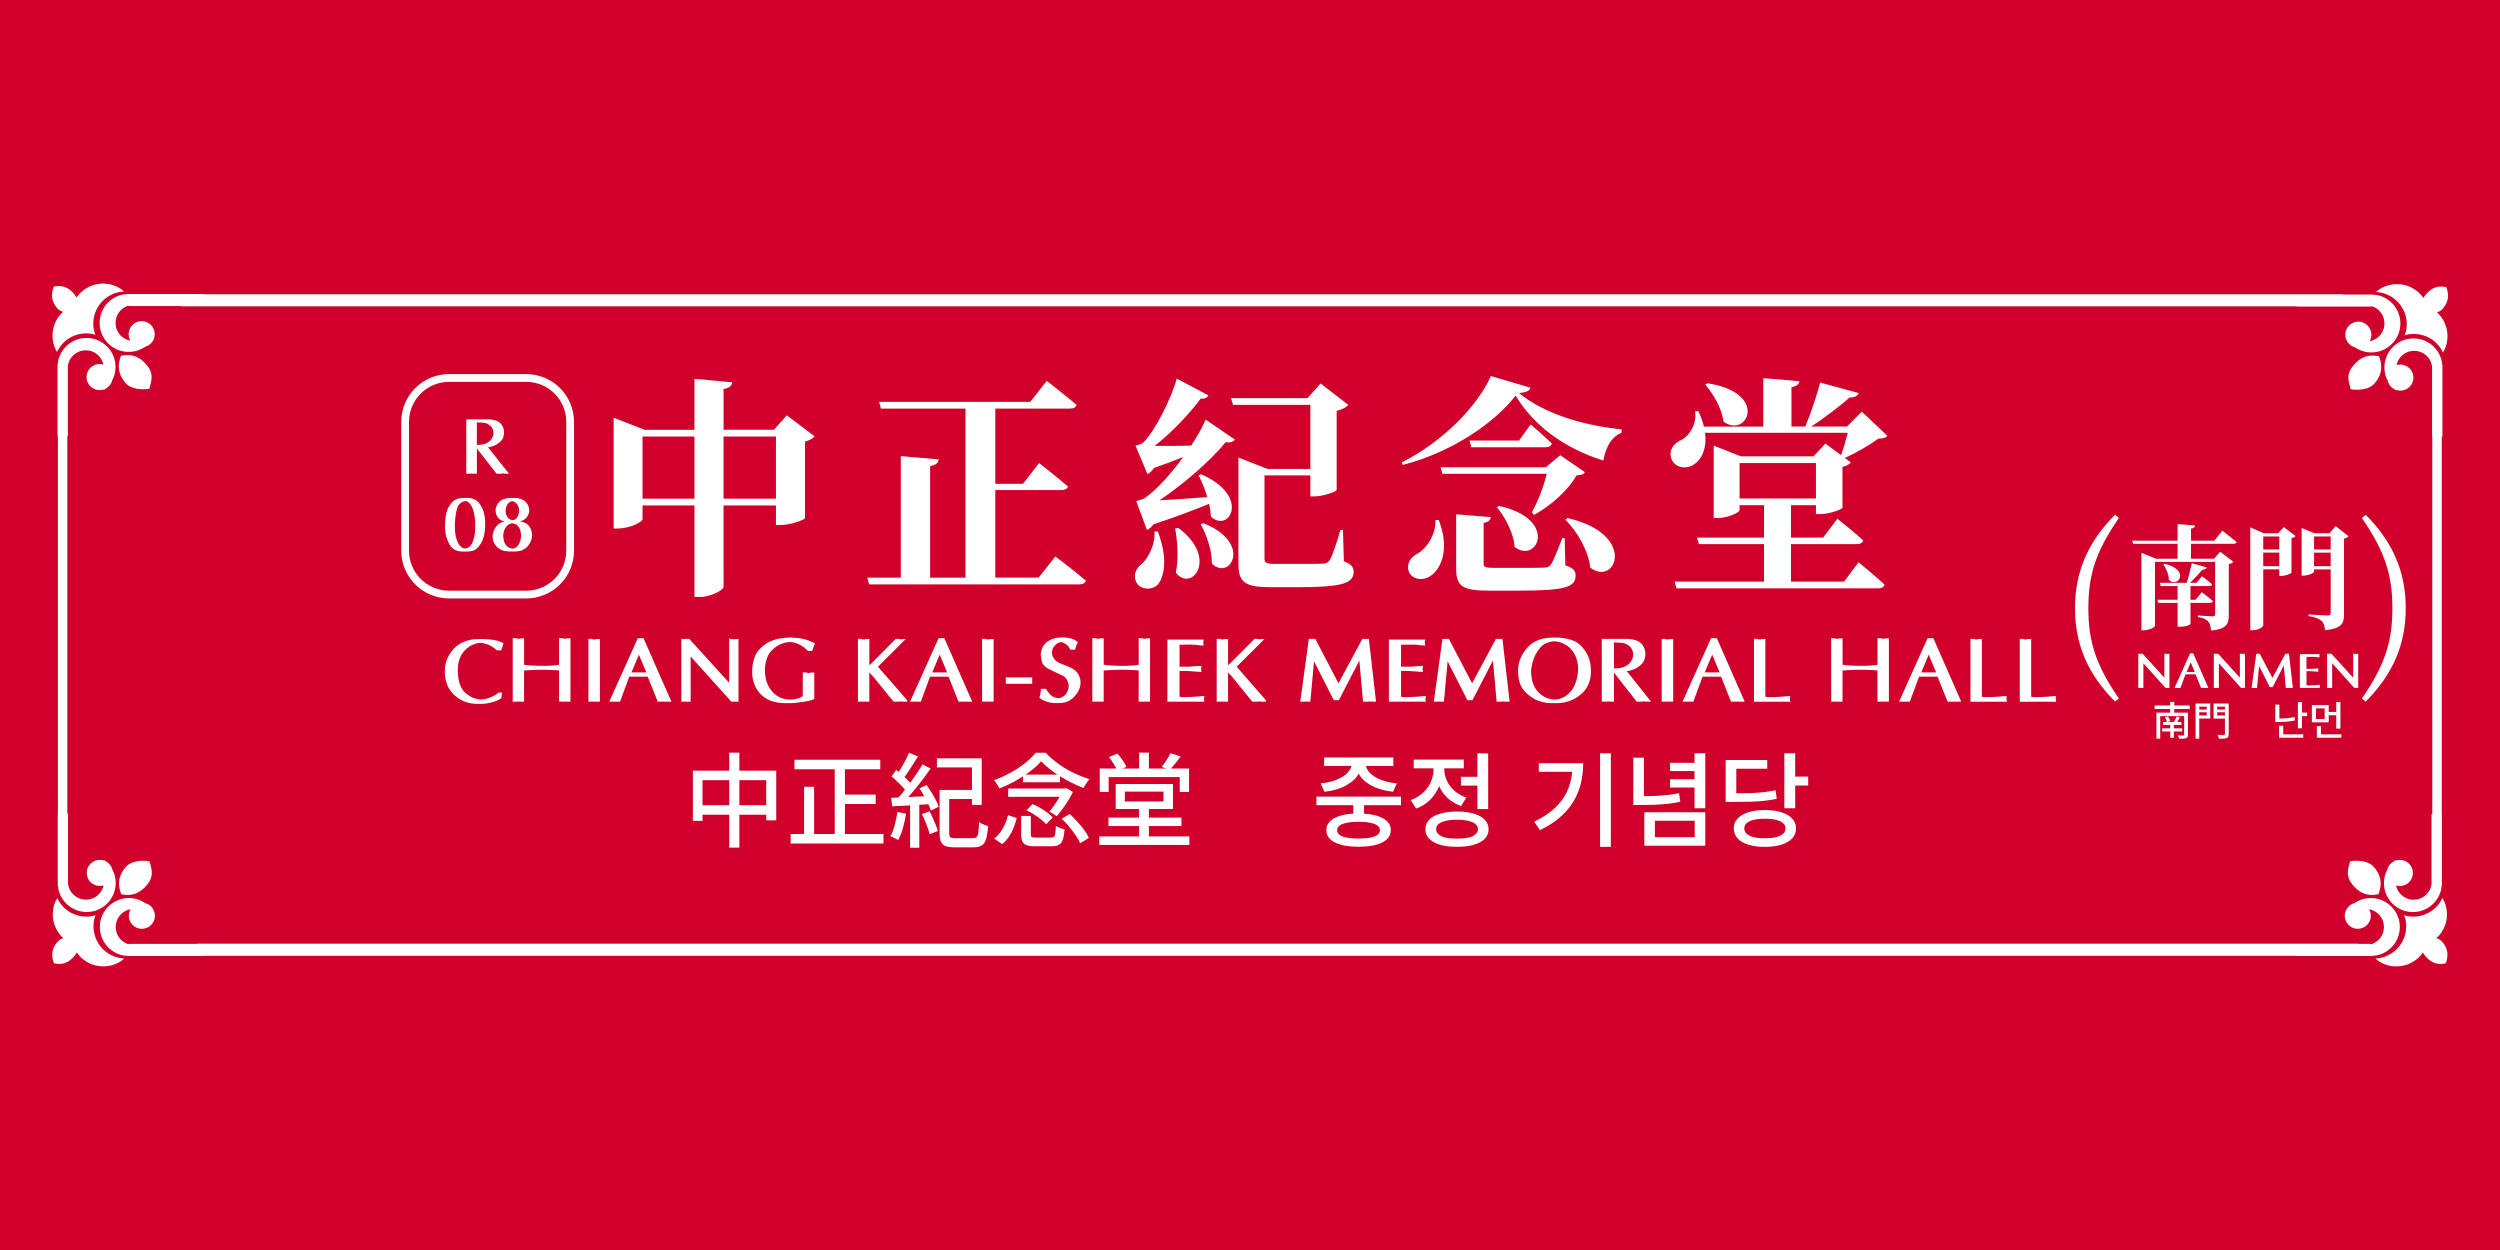 <?xml version="1.0" encoding="UTF-8" standalone="no"?>
<!-- Created with Inkscape (http://www.inkscape.org/) -->

<svg
   width="500"
   height="250"
   viewBox="0 0 132.292 66.146"
   version="1.1"
   id="svg1"
   inkscape:version="1.3.2 (091e20e, 2023-11-25, custom)"
   sodipodi:docname="r08.svg"
   xmlns:inkscape="http://www.inkscape.org/namespaces/inkscape"
   xmlns:sodipodi="http://sodipodi.sourceforge.net/DTD/sodipodi-0.dtd"
   xmlns="http://www.w3.org/2000/svg"
   xmlns:svg="http://www.w3.org/2000/svg">
  <sodipodi:namedview
     id="namedview1"
     pagecolor="#9e652e"
     bordercolor="#ffffff"
     borderopacity="1"
     inkscape:showpageshadow="0"
     inkscape:pageopacity="0"
     inkscape:pagecheckerboard="false"
     inkscape:deskcolor="#d1d1d1"
     inkscape:document-units="mm"
     inkscape:zoom="5.7157127"
     inkscape:cx="389.6277"
     inkscape:cy="95.351189"
     inkscape:window-width="1920"
     inkscape:window-height="1009"
     inkscape:window-x="1912"
     inkscape:window-y="-8"
     inkscape:window-maximized="1"
     inkscape:current-layer="layer1" />
  <defs
     id="defs1">
    <rect
       x="157.858"
       y="62.351"
       width="329.076"
       height="135.094"
       id="rect4" />
  </defs>
  <g
     inkscape:label="Layer 1"
     inkscape:groupmode="layer"
     id="layer1">
    <rect
       style="fill:#d0002b;fill-opacity:1;stroke:none;stroke-width:0.953;stroke-dasharray:none"
       id="rect5"
       width="132.292"
       height="66.146"
       x="-2.5431316e-06"
       y="-1.2715658e-06"
       ry="0" />
    <path
       d="m 129.243,47.521 0.108,0.198 c 0.086,0.205 0.134,0.428 0.134,0.665 0,0.442 -0.169,0.846 -0.444,1.15 l -0.119,0.112 0.12,0.041 c 0.073,0.039 0.137,0.087 0.187,0.145 0.199,0.231 0.411,0.59 0.191,1.149 -0.474,0.098 -0.799,-0.05 -1.092,-0.404 -0.037,-0.044 -0.068,-0.088 -0.093,-0.13 l -0.024,-0.048 -0.084,0.119 c -0.314,0.38 -0.789,0.622 -1.32,0.622 -0.354,0 -0.683,-0.108 -0.955,-0.292 l -0.153,-0.127 0.094,-0.004 c 0.862,-0.087 1.536,-0.815 1.536,-1.701 0,-0.117 -0.012,-0.232 -0.035,-0.344 l -0.076,-0.243 0.138,0.043 c 0.111,0.022 0.227,0.035 0.344,0.035 0.59,0 1.111,-0.299 1.418,-0.753 z m -126.213,0 0.125,0.231 c 0.307,0.455 0.828,0.753 1.418,0.753 0.118,0 0.233,-0.012 0.345,-0.035 l 0.138,-0.043 -0.075,0.243 c -0.023,0.112 -0.035,0.227 -0.035,0.344 0,0.886 0.673,1.614 1.535,1.701 l 0.095,0.004 -0.153,0.127 c -0.273,0.184 -0.602,0.292 -0.956,0.292 -0.531,0 -1.006,-0.242 -1.319,-0.622 l -0.085,-0.119 -0.024,0.048 c -0.025,0.041 -0.056,0.086 -0.092,0.13 -0.293,0.354 -0.618,0.502 -1.092,0.404 -0.219,-0.558 -0.008,-0.918 0.191,-1.149 0.05,-0.058 0.113,-0.106 0.187,-0.145 l 0.12,-0.041 -0.118,-0.112 c -0.276,-0.304 -0.444,-0.708 -0.444,-1.15 0,-0.236 0.048,-0.46 0.134,-0.665 z m 3.785,0 c 0.318,0 0.613,0.097 0.858,0.263 l 0.016,0.012 0.086,0.026 c 0.248,0.105 0.422,0.351 0.422,0.637 0,0.381 -0.309,0.691 -0.691,0.691 -0.381,0 -0.691,-0.31 -0.691,-0.691 0,-0.095 0.019,-0.187 0.054,-0.27 l 0.041,-0.075 h -0.003 c -0.384,0.069 -0.688,0.366 -0.765,0.748 l -0.019,0.192 0.019,0.192 c 0.067,0.325 0.3,0.59 0.606,0.704 l 0.063,0.017 v -0.021 h 3.626 v -0.01 H 124.802 v 0.01 h 0.659 v 0.021 l 0.064,-0.017 c 0.307,-0.113 0.54,-0.379 0.607,-0.704 l 0.019,-0.192 -0.019,-0.192 c -0.077,-0.381 -0.381,-0.679 -0.766,-0.748 h -0.003 l 0.04,0.075 c 0.036,0.083 0.055,0.174 0.055,0.27 0,0.381 -0.31,0.691 -0.691,0.691 -0.381,0 -0.691,-0.31 -0.691,-0.691 0,-0.286 0.174,-0.532 0.422,-0.637 l 0.087,-0.026 0.015,-0.012 c 0.245,-0.166 0.54,-0.263 0.858,-0.263 0.846,0 1.533,0.687 1.533,1.534 0,0.741 -0.525,1.359 -1.225,1.502 l -0.305,0.03 h -0.003 -3.956 v -0.01 H 10.772 v 0.01 h -3.956 -0.004 l -0.305,-0.03 c -0.699,-0.144 -1.224,-0.762 -1.224,-1.502 0,-0.847 0.687,-1.534 1.534,-1.534 z M 124.725,45.547 c 0.362,0.006 0.708,0.111 0.894,0.329 0.25,0.292 0.516,0.742 0.24,1.444 -0.597,0.123 -1.005,-0.062 -1.374,-0.507 -0.368,-0.446 -0.245,-0.791 -0.124,-1.24 0.119,-0.019 0.242,-0.029 0.363,-0.026 z m -117.175,0 c 0.121,-0.003 0.244,0.007 0.364,0.026 0.119,0.449 0.244,0.793 -0.125,1.24 -0.368,0.445 -0.777,0.63 -1.373,0.507 -0.276,-0.702 -0.01,-1.153 0.24,-1.444 0.187,-0.218 0.532,-0.323 0.895,-0.329 z M 125.473,18.816 c 0.129,-0.007 0.265,0.004 0.415,0.036 0.275,0.702 0.01,1.153 -0.239,1.444 -0.188,0.218 -0.532,0.323 -0.896,0.329 -0.12,0.003 -0.243,-0.007 -0.364,-0.026 -0.119,-0.449 -0.243,-0.793 0.126,-1.24 0.276,-0.334 0.575,-0.522 0.958,-0.543 z M 6.819,18.79 c 0.384,0.022 0.683,0.209 0.959,0.543 0.368,0.446 0.244,0.791 0.125,1.24 -0.12,0.019 -0.243,0.029 -0.364,0.026 -0.363,-0.006 -0.707,-0.111 -0.895,-0.329 -0.25,-0.292 -0.515,-0.742 -0.24,-1.444 0.149,-0.03 0.286,-0.043 0.414,-0.036 z M 127.713,17.909 c 0.741,0 1.359,0.525 1.502,1.225 l 0.015,0.155 h 0.015 v 0.153 3.668 h -0.035 v 19.952 h 0.007 v 3.667 0.155 h -0.015 l -0.017,0.155 c -0.142,0.699 -0.76,1.225 -1.502,1.225 -0.846,0 -1.533,-0.687 -1.533,-1.534 0,-0.211 0.043,-0.413 0.12,-0.596 l 0.048,-0.091 0.037,-0.119 c 0.052,-0.123 0.14,-0.229 0.25,-0.304 l 0.069,-0.037 0.095,-0.079 v 0.039 l 0.083,-0.026 c 0.044,-0.008 0.091,-0.014 0.14,-0.014 0.381,0 0.69,0.31 0.69,0.691 0,0.381 -0.308,0.691 -0.69,0.691 -0.048,0 -0.095,-0.006 -0.14,-0.015 l -0.061,-0.018 0.036,0.133 c 0.112,0.307 0.377,0.54 0.704,0.607 l 0.192,0.019 0.192,-0.019 c 0.38,-0.079 0.679,-0.383 0.746,-0.766 l 0.008,-0.09 v -3.672 h 0.039 V 23.11 h -0.01 v -3.672 l -0.008,-0.09 c -0.069,-0.384 -0.366,-0.688 -0.746,-0.766 l -0.192,-0.019 -0.192,0.019 c -0.326,0.066 -0.592,0.3 -0.704,0.607 l -0.036,0.133 0.059,-0.019 c 0.046,-0.008 0.093,-0.014 0.14,-0.014 0.381,0 0.691,0.31 0.691,0.691 0,0.381 -0.31,0.691 -0.691,0.691 -0.047,0 -0.094,-0.006 -0.14,-0.014 l -0.082,-0.026 v 0.039 l -0.097,-0.08 -0.068,-0.037 c -0.111,-0.073 -0.198,-0.18 -0.25,-0.303 l -0.037,-0.12 -0.048,-0.09 c -0.079,-0.182 -0.122,-0.384 -0.122,-0.597 0,-0.846 0.687,-1.533 1.534,-1.533 z M 4.579,17.883 c 0.847,0 1.534,0.687 1.534,1.534 0,0.211 -0.043,0.413 -0.121,0.597 l -0.049,0.09 -0.037,0.119 c -0.052,0.124 -0.14,0.229 -0.25,0.304 l -0.069,0.037 -0.096,0.079 v -0.039 l -0.083,0.026 c -0.045,0.01 -0.092,0.014 -0.139,0.014 -0.381,0 -0.691,-0.31 -0.691,-0.691 0,-0.381 0.309,-0.69 0.691,-0.69 0.048,0 0.094,0.004 0.139,0.014 l 0.061,0.018 -0.036,-0.133 c -0.112,-0.307 -0.378,-0.539 -0.704,-0.607 l -0.192,-0.019 -0.192,0.019 c -0.38,0.079 -0.678,0.383 -0.747,0.766 l -0.008,0.091 v 3.672 h -0.027 v 19.977 h 0.037 v 3.672 l 0.008,0.09 c 0.068,0.383 0.366,0.687 0.747,0.766 l 0.192,0.019 0.192,-0.019 c 0.326,-0.066 0.591,-0.3 0.704,-0.607 l 0.036,-0.133 -0.061,0.018 c -0.045,0.01 -0.092,0.015 -0.139,0.015 -0.381,0 -0.691,-0.31 -0.691,-0.691 0,-0.381 0.309,-0.691 0.691,-0.691 0.048,0 0.094,0.006 0.139,0.014 l 0.083,0.026 v -0.039 l 0.096,0.079 0.069,0.037 c 0.11,0.075 0.198,0.181 0.25,0.304 l 0.037,0.119 0.049,0.091 c 0.078,0.182 0.121,0.384 0.121,0.596 0,0.847 -0.687,1.534 -1.534,1.534 -0.741,0 -1.36,-0.525 -1.502,-1.225 l -0.016,-0.155 h -0.015 V 46.729 43.062 h 0.008 V 23.085 h -0.019 v -3.668 -0.153 h 0.015 l 0.016,-0.156 c 0.143,-0.698 0.761,-1.225 1.502,-1.225 z m 2.223,-2.325 h 0.004 3.956 v 0.014 H 123.969 v 0.012 h 1.518 0.004 l 0.305,0.03 c 0.698,0.144 1.225,0.762 1.225,1.502 0,0.847 -0.687,1.534 -1.534,1.534 -0.318,0 -0.612,-0.097 -0.857,-0.263 l -0.017,-0.012 -0.086,-0.028 c -0.249,-0.104 -0.423,-0.35 -0.423,-0.636 0,-0.381 0.31,-0.691 0.691,-0.691 0.381,0 0.691,0.31 0.691,0.691 0,0.095 -0.019,0.187 -0.054,0.268 l -0.042,0.076 h 0.004 c 0.383,-0.069 0.687,-0.368 0.764,-0.748 l 0.019,-0.192 -0.019,-0.192 c -0.066,-0.326 -0.299,-0.592 -0.605,-0.704 l -0.064,-0.017 v 0.021 h -3.96 v -0.012 H 9.605 v -0.014 h -2.803 v -0.021 l -0.063,0.017 c -0.307,0.113 -0.54,0.379 -0.606,0.705 l -0.019,0.192 0.019,0.192 c 0.078,0.38 0.382,0.677 0.765,0.746 h 0.003 l -0.041,-0.075 c -0.035,-0.083 -0.054,-0.174 -0.054,-0.27 0,-0.381 0.309,-0.691 0.691,-0.691 0.381,0 0.691,0.31 0.691,0.691 0,0.286 -0.174,0.532 -0.422,0.637 l -0.086,0.026 -0.016,0.014 c -0.245,0.164 -0.54,0.261 -0.858,0.261 -0.847,0 -1.534,-0.687 -1.534,-1.533 0,-0.742 0.526,-1.36 1.224,-1.502 z M 126.837,15.033 c 0.531,0 1.005,0.242 1.319,0.622 l 0.084,0.119 0.024,-0.048 c 0.026,-0.041 0.057,-0.086 0.093,-0.13 0.293,-0.354 0.618,-0.502 1.092,-0.404 0.22,0.558 0.008,0.918 -0.189,1.149 -0.05,0.058 -0.113,0.106 -0.187,0.144 l -0.12,0.043 0.117,0.112 c 0.276,0.304 0.444,0.708 0.444,1.15 0,0.236 -0.047,0.46 -0.134,0.665 l -0.106,0.198 -0.126,-0.231 c -0.307,-0.455 -0.827,-0.753 -1.417,-0.753 -0.119,0 -0.234,0.011 -0.346,0.035 l -0.137,0.043 0.075,-0.243 c 0.024,-0.112 0.035,-0.227 0.035,-0.344 0,-0.886 -0.672,-1.614 -1.534,-1.701 l -0.095,-0.004 0.153,-0.127 c 0.272,-0.184 0.601,-0.292 0.956,-0.292 z M 5.456,15.007 c 0.354,0 0.683,0.108 0.956,0.292 l 0.153,0.127 -0.095,0.004 c -0.862,0.088 -1.535,0.815 -1.535,1.701 0,0.117 0.012,0.234 0.035,0.344 l 0.075,0.243 -0.138,-0.043 c -0.111,-0.022 -0.227,-0.035 -0.345,-0.035 -0.59,0 -1.111,0.299 -1.418,0.753 l -0.125,0.231 -0.107,-0.196 c -0.087,-0.205 -0.134,-0.43 -0.134,-0.666 0,-0.442 0.168,-0.846 0.444,-1.15 l 0.118,-0.112 -0.12,-0.041 c -0.073,-0.039 -0.137,-0.087 -0.187,-0.145 -0.199,-0.231 -0.41,-0.589 -0.191,-1.149 0.474,-0.098 0.799,0.05 1.092,0.405 0.037,0.044 0.067,0.087 0.092,0.129 l 0.024,0.048 0.085,-0.119 c 0.314,-0.38 0.788,-0.622 1.319,-0.622 z"
       fill="#ffffff"
       fill-rule="evenodd"
       id="path177"
       style="stroke-width:0.138" />
    <path
       id="rect6"
       style="fill:#d0002b;stroke:#ffffff;stroke-width:0.411"
       d="m 23.769,20 h 4.07 c 1.292,0 2.332,1.04 2.332,2.332 v 6.799 c 0,1.292 -1.04,2.332 -2.332,2.332 h -4.07 c -1.292,0 -2.332,-1.04 -2.332,-2.332 v -6.799 c 0,-1.292 1.04,-2.332 2.332,-2.332 z" />
    <path
       style="font-weight:bold;font-size:4.155px;line-height:1.25;font-family:'Optima Bold';-inkscape-font-specification:'Optima Bold,  Bold';fill:#ffffff;stroke-width:0.189"
       d="m 24.674,25.069 v -2.88 h 0.166 1.014 q 0.208,0.008 0.361,0.058 0.158,0.05 0.258,0.145 0.1,0.1 0.15,0.224 0.05,0.12 0.05,0.266 0,0.141 -0.042,0.258 -0.037,0.112 -0.12,0.195 -0.079,0.083 -0.17,0.145 -0.087,0.062 -0.183,0.1 -0.046,0.017 -0.091,0.033 -0.042,0.017 -0.087,0.025 -0.042,0.012 -0.083,0.021 -0.042,0.004 -0.075,0.008 l 1.114,1.4 h -0.166 q -0.017,0 -0.033,0 -0.012,0 -0.029,-0.004 -0.017,0 -0.033,0 -0.012,-0.004 -0.025,-0.008 -0.012,0 -0.025,0 -0.008,0 -0.017,0 -0.004,0 -0.008,0 -0.004,0 -0.012,0 -0.004,0.004 -0.008,0.004 -0.004,0 -0.012,0 -0.029,0.004 -0.062,0.008 -0.029,0 -0.062,0 h -0.166 l -1.043,-1.334 v 1.334 H 25.065 q -0.012,0 -0.025,0 -0.012,0 -0.025,-0.004 -0.004,0 -0.012,0 -0.004,0 -0.008,-0.004 -0.008,0 -0.012,0 -0.004,-0.004 -0.012,-0.004 -0.004,0 -0.008,0 -0.004,0 -0.004,0 -0.004,0.004 -0.008,0.004 -0.004,0 -0.008,0 -0.025,0.004 -0.05,0.008 -0.025,0 -0.05,0 h -0.166 v 0 z m 0.557,-1.537 q 0.008,0.008 0.021,0.012 0.012,0 0.025,0 0.158,-0.004 0.283,-0.029 0.125,-0.025 0.208,-0.075 0.096,-0.054 0.158,-0.112 0.066,-0.062 0.104,-0.129 0.029,-0.046 0.046,-0.091 0.021,-0.05 0.025,-0.091 0.008,-0.046 0.008,-0.079 0.004,-0.033 0.004,-0.054 0,-0.021 -0.004,-0.046 -0.004,-0.025 -0.012,-0.058 -0.004,-0.033 -0.021,-0.066 -0.017,-0.033 -0.037,-0.071 -0.029,-0.054 -0.083,-0.104 -0.054,-0.05 -0.125,-0.091 -0.071,-0.046 -0.17,-0.066 -0.1,-0.021 -0.233,-0.021 l -0.195,-0.008 v 1.18 0 z"
       id="text6"
       aria-label="R" />
    <path
       style="font-weight:bold;font-size:4.155px;line-height:1.25;font-family:'Optima Bold';-inkscape-font-specification:'Optima Bold,  Bold';fill:#ffffff;stroke-width:0.189"
       d="m 23.544,27.812 q 0,-0.004 0,-0.008 0,-0.008 0,-0.021 0,-0.008 0,-0.021 0.004,-0.012 0.008,-0.025 0,-0.054 0.004,-0.12 0.008,-0.071 0.012,-0.154 0.008,-0.083 0.021,-0.17 0.017,-0.091 0.042,-0.183 0.037,-0.145 0.108,-0.274 0.071,-0.133 0.175,-0.249 0.1,-0.12 0.262,-0.179 0.162,-0.058 0.382,-0.058 l 0.166,-0.004 q 0.204,0.004 0.353,0.066 0.15,0.058 0.249,0.179 0.1,0.12 0.166,0.253 0.071,0.129 0.108,0.274 0.029,0.108 0.046,0.212 0.017,0.104 0.021,0.199 0.004,0.1 0.004,0.175 0.004,0.071 0.004,0.116 0,0.05 -0.008,0.12 -0.004,0.066 -0.012,0.154 -0.008,0.087 -0.029,0.179 -0.017,0.091 -0.046,0.187 -0.042,0.137 -0.116,0.266 -0.071,0.125 -0.17,0.237 -0.1,0.116 -0.249,0.17 -0.145,0.054 -0.341,0.054 h -0.166 -0.012 -0.008 -0.012 -0.008 q -0.249,0 -0.428,-0.091 -0.175,-0.091 -0.283,-0.283 -0.104,-0.187 -0.166,-0.395 -0.058,-0.212 -0.071,-0.44 0,-0.008 0,-0.017 0,-0.012 0,-0.025 -0.004,-0.008 -0.004,-0.017 0,-0.012 0,-0.021 0,-0.008 0,-0.017 0,-0.012 0,-0.025 0,-0.008 0,-0.017 0,-0.012 0,-0.021 v -0.008 z m 0.528,0.071 q 0,0.054 0,0.108 0.004,0.054 0.008,0.112 0,0.029 0.004,0.062 0.004,0.029 0.008,0.058 0.004,0.033 0.008,0.062 0.008,0.029 0.012,0.062 0.025,0.129 0.071,0.249 0.046,0.116 0.112,0.224 0.058,0.091 0.133,0.141 0.079,0.05 0.183,0.066 0.129,-0.017 0.216,-0.079 0.091,-0.066 0.145,-0.179 0.062,-0.133 0.1,-0.274 0.042,-0.145 0.058,-0.299 0.004,-0.029 0.004,-0.058 0.004,-0.029 0.004,-0.058 0.004,-0.025 0.004,-0.054 0,-0.029 0,-0.058 0,-0.029 0,-0.054 0,-0.029 0.004,-0.058 0,-0.025 0,-0.05 0,-0.029 0,-0.054 0,-0.27 -0.042,-0.494 -0.037,-0.224 -0.112,-0.399 -0.066,-0.154 -0.158,-0.237 -0.087,-0.087 -0.199,-0.108 -0.183,0.025 -0.299,0.137 -0.116,0.108 -0.162,0.303 -0.054,0.208 -0.079,0.44 -0.025,0.233 -0.025,0.49 z m 2.618,-0.299 q -0.112,-0.017 -0.199,-0.066 -0.083,-0.054 -0.145,-0.137 -0.062,-0.083 -0.091,-0.175 -0.029,-0.096 -0.029,-0.195 v -0.021 -0.017 q 0.008,-0.116 0.058,-0.22 0.05,-0.108 0.15,-0.208 0.1,-0.096 0.253,-0.145 0.154,-0.05 0.361,-0.05 l 0.166,-0.004 q 0.199,0.004 0.345,0.054 0.15,0.05 0.249,0.15 0.096,0.1 0.145,0.208 0.05,0.104 0.054,0.224 v 0.004 0.004 q 0,0.104 -0.033,0.195 -0.033,0.091 -0.096,0.179 -0.062,0.087 -0.158,0.145 -0.091,0.054 -0.212,0.083 0.162,0.017 0.283,0.079 0.125,0.058 0.204,0.166 0.079,0.104 0.116,0.224 0.042,0.116 0.046,0.245 0,0.012 0,0.025 0,0.008 0,0.017 0,0.004 0,0.008 0,0.004 0,0.008 -0.004,0.008 -0.004,0.012 0,0.004 0,0.008 -0.012,0.154 -0.079,0.291 -0.062,0.137 -0.183,0.262 -0.116,0.125 -0.283,0.187 -0.166,0.058 -0.382,0.062 h -0.166 -0.025 -0.017 q -0.253,-0.004 -0.436,-0.066 -0.179,-0.062 -0.291,-0.183 -0.112,-0.12 -0.17,-0.253 -0.054,-0.133 -0.054,-0.278 v -0.012 -0.008 q 0,-0.129 0.042,-0.253 0.046,-0.129 0.129,-0.245 0.083,-0.12 0.195,-0.191 0.116,-0.075 0.258,-0.104 v -0.008 z m -0.062,0.785 q 0.012,0.166 0.05,0.291 0.042,0.12 0.108,0.204 0.058,0.071 0.141,0.112 0.083,0.042 0.195,0.054 0.091,-0.008 0.158,-0.046 0.071,-0.042 0.12,-0.108 0.058,-0.079 0.096,-0.166 0.042,-0.087 0.058,-0.179 0,-0.012 0,-0.025 0.004,-0.012 0.008,-0.025 0,-0.008 0,-0.021 0.004,-0.012 0.004,-0.025 0,-0.012 0,-0.021 0,-0.012 0.004,-0.025 0,-0.008 0,-0.021 0,-0.012 0,-0.025 0,-0.008 0,-0.017 0,-0.008 0,-0.017 -0.004,-0.008 -0.004,-0.017 0,-0.008 0,-0.017 0,-0.008 0,-0.017 0,-0.008 0,-0.017 -0.004,-0.008 -0.004,-0.017 0,-0.008 0,-0.017 -0.012,-0.096 -0.046,-0.187 -0.033,-0.091 -0.091,-0.17 -0.05,-0.071 -0.133,-0.108 -0.079,-0.037 -0.187,-0.05 -0.087,0.008 -0.158,0.046 -0.066,0.033 -0.12,0.091 -0.062,0.066 -0.104,0.145 -0.042,0.075 -0.062,0.158 -0.008,0.029 -0.017,0.062 -0.004,0.029 -0.008,0.062 -0.004,0.029 -0.008,0.058 0,0.029 0,0.054 z m 0.129,-1.342 q 0,0.116 0.029,0.208 0.029,0.087 0.087,0.158 0.05,0.058 0.116,0.091 0.066,0.033 0.15,0.042 0.071,-0.012 0.129,-0.05 0.058,-0.037 0.1,-0.1 0.05,-0.075 0.075,-0.162 0.029,-0.087 0.029,-0.179 0,-0.096 -0.029,-0.187 -0.025,-0.091 -0.083,-0.17 -0.046,-0.066 -0.112,-0.104 -0.062,-0.042 -0.145,-0.054 -0.079,0.012 -0.141,0.054 -0.058,0.037 -0.1,0.104 -0.054,0.079 -0.079,0.17 -0.025,0.087 -0.025,0.183 z"
       id="text6-8"
       aria-label="08" />
    <g
       id="g3"
       transform="matrix(0.931,0,0,0.931,4.592,2.757)"
       style="fill:#ffffff">
      <path
         style="font-weight:bold;font-size:13.233px;line-height:1.25;font-family:'Noto Serif TC';-inkscape-font-specification:'Noto Serif TC Bold';letter-spacing:1.948px;stroke-width:0.236"
         d="m 36.193,25.384 v -3.533 h 2.978 v 3.533 z m -4.605,0 v -3.533 h 2.951 v 3.533 z m 8.205,-4.738 -0.741,0.82 h -2.858 v -2.316 c 0.357,-0.053 0.463,-0.199 0.49,-0.384 L 34.539,18.569 v 2.898 h -2.832 l -1.76,-0.688 v 6.299 h 0.238 c 0.675,0 1.403,-0.371 1.403,-0.529 v -0.781 h 2.951 v 5.201 h 0.304 c 0.635,0 1.35,-0.397 1.35,-0.569 v -4.632 h 2.978 v 1.112 h 0.278 c 0.543,0 1.363,-0.291 1.376,-0.397 v -4.354 c 0.278,-0.053 0.45,-0.185 0.543,-0.291 z m 14.308,9.224 h -2.461 v -4.976 h 3.758 c 0.185,0 0.331,-0.066 0.371,-0.199 C 55.159,24.153 54.127,23.359 54.127,23.359 l -0.913,1.178 h -1.575 v -4.274 h 4.248 c 0.199,0 0.331,-0.066 0.371,-0.212 -0.648,-0.556 -1.694,-1.363 -1.694,-1.363 l -0.94,1.191 h -8.589 l 0.106,0.384 h 4.804 v 9.608 h -2.011 v -6.339 c 0.357,-0.066 0.463,-0.199 0.49,-0.384 l -2.157,-0.185 v 6.908 h -1.906 l 0.106,0.384 h 11.937 c 0.199,0 0.344,-0.066 0.384,-0.212 C 56.125,29.473 55.053,28.666 55.053,28.666 Z m 6.58,-2.62 c 0.079,0.662 -0.331,1.469 -0.662,1.787 -0.371,0.265 -0.569,0.675 -0.371,1.085 0.238,0.476 0.966,0.476 1.257,0.106 0.397,-0.529 0.503,-1.588 -0.026,-2.978 z m 1.178,-0.172 c 0.132,0.701 0.212,1.681 0.04,2.514 0.913,1.151 2.448,-0.847 0.132,-2.554 z M 63.314,26.84 c 0.331,0.596 0.648,1.495 0.635,2.236 1.045,1.006 2.329,-1.191 -0.49,-2.303 z m -1.363,-8.284 c -0.278,1.059 -1.231,3.004 -1.932,3.666 -0.119,0.079 -0.41,0.146 -0.41,0.146 l 0.675,1.614 c 0.132,-0.053 0.265,-0.172 0.371,-0.344 0.609,-0.212 1.178,-0.423 1.667,-0.622 -0.701,0.953 -1.522,1.879 -2.184,2.329 -0.146,0.093 -0.49,0.172 -0.49,0.172 l 0.609,1.641 c 0.132,-0.053 0.265,-0.159 0.371,-0.318 1.244,-0.41 2.369,-0.834 3.163,-1.165 0.053,0.251 0.093,0.503 0.106,0.728 1.032,0.966 2.289,-1.165 -0.556,-2.408 l -0.146,0.066 c 0.185,0.344 0.357,0.781 0.49,1.231 -1.006,0.079 -1.972,0.146 -2.713,0.185 1.403,-0.94 2.964,-2.316 3.758,-3.308 0.278,0.053 0.463,-0.04 0.529,-0.146 l -1.667,-1.138 c -0.172,0.423 -0.463,0.94 -0.82,1.482 -0.768,0.013 -1.495,0.026 -2.078,0.013 0.953,-0.728 2.011,-1.853 2.62,-2.686 0.238,0.026 0.384,-0.066 0.437,-0.185 z m 9.449,8.602 h -0.146 c -0.238,0.834 -0.463,1.482 -0.609,1.72 -0.106,0.146 -0.199,0.185 -0.397,0.199 -0.212,0.013 -0.688,0.013 -1.231,0.013 h -1.469 c -0.516,0 -0.609,-0.066 -0.609,-0.318 v -4.711 h 2.607 v 1.191 h 0.238 c 0.49,0 1.244,-0.265 1.257,-0.371 v -4.499 c 0.344,-0.066 0.556,-0.212 0.662,-0.331 l -1.575,-1.217 -0.741,0.834 h -4.354 l 0.119,0.384 h 4.394 v 3.639 h -2.435 l -1.654,-0.648 v 6.034 c 0,1.072 0.384,1.337 1.826,1.337 h 1.588 c 2.488,0 3.136,-0.225 3.136,-0.873 0,-0.265 -0.119,-0.437 -0.556,-0.596 z m 5.256,-0.556 c 0.026,0.86 -0.516,1.614 -1.019,1.906 -0.397,0.199 -0.635,0.569 -0.503,1.006 0.185,0.463 0.768,0.556 1.217,0.278 0.635,-0.397 1.138,-1.562 0.49,-3.203 z m 0.397,-2.633 h 5.929 c -0.172,0.728 -0.516,1.614 -0.847,2.184 l 0.119,0.159 c 1.019,-0.569 1.945,-1.416 2.422,-2.25 0.278,-0.026 0.397,-0.053 0.476,-0.185 l -1.403,-0.966 -0.82,0.688 h -5.982 z m 4.354,-1.892 h -2.819 l 0.106,0.384 h 4.221 c 0.185,0 0.318,-0.066 0.357,-0.212 -0.45,-0.45 -1.204,-1.085 -1.204,-1.085 z m -1.257,3.798 c 0.476,0.569 0.953,1.469 1.006,2.25 1.284,1.006 2.528,-1.588 -0.887,-2.329 z m 3.851,1.747 h -0.132 c -0.291,0.741 -0.49,1.27 -0.648,1.495 -0.093,0.132 -0.172,0.172 -0.384,0.185 -0.225,0.013 -0.741,0.013 -1.297,0.013 h -1.588 c -0.49,0 -0.556,-0.053 -0.556,-0.251 v -2.303 c 0.265,-0.04 0.384,-0.159 0.41,-0.331 l -1.972,-0.159 v 3.07 c 0,1.019 0.344,1.27 1.853,1.27 h 1.681 c 2.607,0 3.255,-0.185 3.255,-0.847 0,-0.278 -0.119,-0.437 -0.582,-0.596 z m 0.04,-1.045 c 0.675,0.675 1.31,1.76 1.416,2.726 1.456,1.112 2.7,-1.906 -1.297,-2.819 z m -4.235,-8.165 c -0.768,1.734 -2.766,3.758 -5.068,4.91 l 0.053,0.146 c 2.885,-0.741 5.32,-2.488 6.418,-3.944 1.045,1.72 2.766,2.991 4.989,3.692 0.106,-0.609 0.384,-1.323 1.032,-1.575 l 0.013,-0.199 c -2.342,-0.225 -4.539,-0.979 -5.836,-2.064 0.45,-0.04 0.596,-0.132 0.648,-0.304 z m 12.191,0.49 c 0.45,0.529 0.94,1.35 1.032,2.104 1.35,0.979 2.607,-1.641 -0.913,-2.184 z m 1.945,6.471 V 23.359 h 4.341 v 2.011 z m 6.948,-4.936 -0.847,0.847 h -2.038 c 0.794,-0.503 1.654,-1.178 2.197,-1.654 0.291,0.013 0.45,-0.093 0.516,-0.251 l -2.197,-0.596 c -0.185,0.728 -0.529,1.76 -0.847,2.501 H 96.892 v -2.236 c 0.331,-0.066 0.423,-0.185 0.45,-0.344 l -2.051,-0.172 v 2.753 h -3.375 c -0.066,-0.278 -0.172,-0.569 -0.318,-0.887 l -0.185,0.013 c 0.106,0.728 -0.304,1.363 -0.741,1.614 -0.437,0.185 -0.754,0.543 -0.622,1.045 0.159,0.516 0.754,0.662 1.204,0.423 0.49,-0.251 0.847,-0.913 0.728,-1.853 h 8.112 c -0.106,0.397 -0.251,0.9 -0.384,1.27 l -0.887,-0.662 -0.675,0.728 H 94.021 l -1.548,-0.609 v 4.116 h 0.212 c 0.596,0 1.257,-0.318 1.257,-0.45 v -0.278 h 1.39 v 1.839 h -3.811 l 0.106,0.371 h 3.705 v 2.131 h -5.082 l 0.106,0.384 h 11.473 c 0.185,0 0.318,-0.066 0.357,-0.212 -0.556,-0.516 -1.482,-1.27 -1.482,-1.27 l -0.82,1.098 h -3.017 v -2.131 h 3.745 c 0.185,0 0.318,-0.066 0.357,-0.212 -0.543,-0.503 -1.469,-1.231 -1.469,-1.231 l -0.807,1.072 h -1.826 v -1.839 h 1.416 v 0.503 h 0.265 c 0.476,0 1.231,-0.265 1.244,-0.357 v -2.329 c 0.238,-0.04 0.41,-0.159 0.476,-0.251 l -0.344,-0.251 c 0.648,-0.291 1.416,-0.741 1.906,-1.098 0.278,-0.013 0.41,-0.04 0.516,-0.159 z"
         id="text7"
         aria-label="中正紀念堂" />
      <path
         style="font-weight:bold;font-size:5.152px;line-height:1.25;font-family:'Optima Bold';-inkscape-font-specification:'Optima Bold,  Bold';stroke-width:0.234"
         d="m 20.351,35.175 q 0,-0.361 0.129,-0.675 0.129,-0.319 0.381,-0.592 0.258,-0.273 0.608,-0.407 0.35,-0.139 0.788,-0.139 l 0.206,-0.005 q 0.026,0.005 0.052,0.005 0.026,0 0.052,0 0.026,0.005 0.052,0.005 0.026,0 0.052,0 0.057,0.005 0.108,0.01 0.057,0 0.113,0.005 0.108,0.005 0.211,0.026 0.108,0.015 0.211,0.041 0.103,0.026 0.196,0.067 0.093,0.036 0.175,0.088 l -0.124,0.397 h -0.206 -0.041 q -0.093,-0.082 -0.191,-0.149 -0.098,-0.072 -0.201,-0.124 -0.103,-0.052 -0.211,-0.082 -0.103,-0.036 -0.206,-0.057 -0.031,-0.005 -0.062,-0.005 -0.031,-0.005 -0.057,-0.01 -0.005,0 -0.01,0 0,0 0,0 -0.005,0 -0.01,0 0,0 -0.005,0 -0.237,0.021 -0.453,0.124 -0.211,0.103 -0.397,0.283 -0.206,0.206 -0.314,0.489 -0.108,0.283 -0.108,0.649 v 0.031 0.031 q 0.01,0.443 0.118,0.757 0.113,0.314 0.33,0.495 0.201,0.17 0.417,0.263 0.216,0.088 0.453,0.103 0.134,-0.01 0.263,-0.036 0.129,-0.031 0.258,-0.082 0.134,-0.052 0.252,-0.118 0.118,-0.072 0.216,-0.155 l 0.206,-0.005 -0.041,0.319 q -0.036,0.026 -0.072,0.046 -0.036,0.021 -0.067,0.041 -0.036,0.021 -0.072,0.036 -0.036,0.015 -0.072,0.031 -0.057,0.021 -0.113,0.036 -0.052,0.015 -0.103,0.036 -0.021,0.005 -0.041,0.01 -0.015,0.005 -0.031,0.01 -0.077,0.015 -0.149,0.031 -0.072,0.015 -0.144,0.026 -0.072,0.01 -0.144,0.015 -0.067,0.005 -0.139,0.005 h -0.206 q -0.376,0 -0.701,-0.118 -0.325,-0.118 -0.603,-0.371 -0.278,-0.252 -0.417,-0.592 -0.134,-0.345 -0.134,-0.778 v -0.01 z m 3.859,1.746 V 33.31 h 0.206 q 0.015,0.01 0.036,0.021 0.021,0.005 0.041,0.01 0.005,0 0.01,0.005 0.01,0 0.015,0 0.005,0 0.01,0 0.01,0 0.015,0 0,0 0,0 0.005,0 0.01,0 0.005,0 0.005,0 0.005,0 0.005,0 0.026,-0.005 0.046,-0.01 0.026,-0.01 0.041,-0.015 l 0.206,-0.005 v 1.499 q 0.072,0.021 0.185,0.031 0.113,0.01 0.268,0.021 0.139,0.005 0.283,0.01 0.149,0.005 0.299,0.005 0.134,0 0.258,0 0.129,-0.005 0.252,-0.01 0.149,-0.01 0.263,-0.021 0.113,-0.01 0.18,-0.026 V 33.31 h 0.206 q 0.005,0.01 0.01,0.015 0.005,0 0.01,0 0,0.005 0.005,0.005 0.005,0 0.01,0 0.01,0.005 0.021,0.005 0.01,0 0.021,0 0.005,0 0.01,0.005 0.005,0 0.01,0 0.005,0.005 0.01,0.005 0.005,0 0.01,0 0.005,0 0.005,0 0.005,0 0.01,0 0.026,-0.005 0.052,-0.01 0.031,-0.01 0.052,-0.015 l 0.206,-0.005 v 3.606 h -0.206 q -0.021,0 -0.046,0 -0.021,-0.005 -0.046,-0.01 0,0 -0.005,0 0,0 0,0 0,0 -0.005,0 0,0 0,0 0,0 -0.005,0 0,0 -0.005,0 -0.031,0.005 -0.062,0.01 -0.031,0 -0.062,0 h -0.206 v -1.782 q -0.036,0 -0.088,0 -0.046,-0.005 -0.103,-0.01 -0.057,0 -0.124,0 -0.062,-0.005 -0.134,-0.01 -0.113,-0.01 -0.237,-0.01 -0.124,-0.005 -0.258,-0.005 -0.026,0 -0.052,0 -0.026,0 -0.046,0 -0.026,0.005 -0.052,0.005 -0.021,0 -0.046,0 -0.031,0 -0.062,0 -0.031,0 -0.062,0 -0.036,0.005 -0.067,0.005 -0.031,0 -0.062,0 -0.036,0 -0.077,0.005 -0.036,0 -0.072,0 -0.041,0.005 -0.077,0.01 -0.036,0 -0.077,0 -0.077,0.005 -0.149,0.01 -0.072,0 -0.144,0.01 v 1.772 H 24.652 q -0.031,0 -0.057,0 -0.021,-0.005 -0.046,-0.01 -0.031,0.005 -0.062,0.01 -0.031,0 -0.072,0 h -0.206 v 0 z m 4.508,-3.57 q 0.026,0.015 0.046,0.026 0.026,0.005 0.057,0.01 0.005,0 0.005,0 0.005,0 0.01,0 0.005,0 0.005,0 0.005,0 0.01,0 0.031,-0.005 0.057,-0.01 0.031,-0.01 0.052,-0.015 l 0.206,-0.005 v 3.565 h -0.206 q -0.021,0 -0.052,0 -0.026,-0.005 -0.052,-0.01 -0.005,0 -0.01,0 0,0 -0.005,0 -0.005,0 -0.01,0 -0.005,0 -0.01,0 -0.031,0.005 -0.057,0.01 -0.021,0 -0.046,0 h -0.206 v -3.57 h 0.206 v 0 z m 0.979,3.57 1.623,-3.611 h 0.206 0.118 l 1.587,3.611 h -0.206 q -0.015,0 -0.036,0 -0.015,0 -0.036,0 -0.021,0 -0.041,0 -0.015,0 -0.041,0 -0.01,0 -0.026,0 -0.01,0 -0.021,-0.005 -0.01,0 -0.026,0 -0.01,0 -0.021,0 -0.01,0.005 -0.026,0.005 -0.01,0 -0.021,0 -0.01,0 -0.021,0 -0.01,0 -0.015,0 -0.01,0 -0.021,0 -0.005,0 -0.015,0 H 32.452 L 31.885,35.5 h -1.051 l -0.525,1.422 H 30.103 q -0.01,0 -0.026,0 -0.01,0 -0.021,0 l -0.026,-0.005 q -0.005,0.005 -0.015,0.005 -0.01,0 -0.015,0 -0.01,0 -0.021,0 -0.005,0 -0.015,0 h -0.206 q -0.015,0 -0.031,0 -0.015,0 -0.031,0 v 0 z m 1.262,-1.664 h 0.845 l -0.422,-1.01 -0.422,1.01 z m 2.833,1.664 v -3.57 h 0.206 0.247 l 2.267,2.493 v -2.493 h 0.206 q 0.01,0.015 0.026,0.021 0.015,0.005 0.031,0.01 0.021,-0.005 0.036,-0.01 0.015,-0.005 0.026,-0.01 l 0.206,-0.005 v 3.565 h -0.206 -0.201 l -2.313,-2.571 v 2.571 h -0.206 q -0.005,0 -0.01,0 -0.005,0 -0.01,0 -0.01,0 -0.015,0 -0.005,-0.005 -0.01,-0.005 -0.01,0 -0.021,0 -0.005,0 -0.015,0.005 -0.01,0 -0.021,0 -0.005,0 -0.015,0 h -0.206 v 0 z m 4.023,-1.746 q 0.021,-0.407 0.118,-0.711 0.103,-0.304 0.283,-0.5 0.18,-0.196 0.376,-0.33 0.201,-0.134 0.417,-0.206 0.113,-0.041 0.222,-0.067 0.113,-0.026 0.222,-0.041 0.108,-0.015 0.206,-0.026 0.103,-0.01 0.185,-0.015 l 0.206,-0.005 q 0.165,0.005 0.33,0.026 0.17,0.015 0.34,0.052 0.165,0.036 0.33,0.103 0.17,0.062 0.34,0.149 l -0.165,0.438 h -0.206 q -0.026,-0.01 -0.057,-0.031 -0.031,-0.026 -0.062,-0.057 -0.031,-0.031 -0.067,-0.062 -0.031,-0.031 -0.072,-0.062 -0.072,-0.057 -0.165,-0.108 -0.093,-0.052 -0.201,-0.098 -0.088,-0.041 -0.201,-0.062 -0.108,-0.026 -0.237,-0.031 -0.026,0 -0.057,0.005 -0.026,0 -0.057,0.005 -0.052,0.005 -0.108,0.015 -0.052,0.01 -0.108,0.026 -0.191,0.052 -0.371,0.165 -0.175,0.108 -0.34,0.278 -0.16,0.17 -0.252,0.417 -0.093,0.247 -0.118,0.582 v 0.015 0.021 0.021 0.021 q -0.005,0.381 0.098,0.69 0.103,0.309 0.309,0.546 0.196,0.222 0.443,0.34 0.252,0.113 0.562,0.129 0.103,-0.005 0.196,-0.015 0.098,-0.015 0.191,-0.036 0.118,-0.026 0.201,-0.062 0.088,-0.041 0.149,-0.088 V 35.258 H 40.901 q 0.01,0.01 0.021,0.015 0.01,0 0.026,0.005 0.01,0.005 0.021,0.01 0.01,0 0.021,0 0.005,0 0.005,0 0.005,0 0.01,0 0.005,0.005 0.005,0.005 0.005,0 0.01,0 0,0 0,0 0,0 0.005,0 0,0 0,0 0,0 0,0 0.026,-0.005 0.057,-0.01 0.031,-0.01 0.062,-0.015 l 0.206,-0.005 v 1.499 l -0.015,0.015 -0.015,0.005 q -0.026,0.015 -0.062,0.026 -0.031,0.01 -0.067,0.021 -0.036,0.015 -0.077,0.026 -0.041,0.01 -0.088,0.021 -0.093,0.021 -0.185,0.036 -0.093,0.015 -0.196,0.026 -0.093,0.015 -0.18,0.026 -0.082,0.015 -0.17,0.021 -0.082,0.01 -0.155,0.015 -0.072,0.005 -0.129,0.005 h -0.206 q -0.01,0 -0.026,0 -0.01,0 -0.021,0 -0.01,0 -0.026,0 -0.01,0 -0.021,0 -0.438,0 -0.783,-0.118 -0.345,-0.118 -0.603,-0.371 -0.252,-0.247 -0.381,-0.577 -0.129,-0.335 -0.129,-0.752 v -0.01 z m 6.017,1.746 v -3.57 h 0.206 q 0.015,0.01 0.036,0.021 0.026,0.005 0.046,0.01 0.005,0 0.01,0 0.005,0 0.01,0 0,0.005 0.005,0.005 0.005,0 0.01,0 0,0 0,0 0.005,0 0.005,0 0,0 0,0 0.005,0 0.005,0 0.031,-0.005 0.057,-0.01 0.031,-0.01 0.052,-0.015 l 0.206,-0.005 v 1.489 q 0.01,-0.005 0.015,-0.01 0.01,-0.005 0.015,-0.015 0.01,-0.005 0.015,-0.01 0.01,-0.01 0.015,-0.015 0.01,-0.01 0.021,-0.021 0.01,-0.01 0.026,-0.021 0.01,-0.01 0.021,-0.021 0.015,-0.015 0.031,-0.031 0.021,-0.021 0.041,-0.041 0.021,-0.021 0.041,-0.041 0.021,-0.021 0.041,-0.041 0.021,-0.021 0.041,-0.041 l 1.175,-1.185 h 0.206 q 0.026,0.015 0.046,0.021 0.021,0.005 0.041,0.01 0,0 0,0 0.005,0 0.005,0 0,0 0,0 0.005,0 0.005,0 0.015,-0.005 0.031,-0.01 0.015,-0.005 0.031,-0.01 l 0.206,-0.005 -1.582,1.576 1.664,1.906 v 0.082 h -0.206 q -0.015,0 -0.031,0 -0.015,0 -0.031,-0.005 -0.021,0 -0.036,0 -0.015,-0.005 -0.031,-0.005 -0.005,0 -0.01,0 -0.005,0 -0.01,-0.005 -0.005,0 -0.01,0 -0.005,0 -0.01,0 -0.005,0 -0.01,0 -0.005,0 -0.01,0 -0.005,0.005 -0.01,0.005 -0.005,0 -0.01,0 -0.036,0.005 -0.077,0.01 -0.036,0 -0.077,0 h -0.206 l -1.216,-1.499 q -0.01,-0.005 -0.026,-0.01 -0.01,-0.01 -0.021,-0.026 -0.01,-0.01 -0.021,-0.021 -0.01,-0.015 -0.021,-0.031 -0.01,-0.01 -0.021,-0.021 -0.005,-0.01 -0.015,-0.021 -0.01,-0.005 -0.021,-0.015 -0.005,-0.01 -0.015,-0.021 v 1.664 h -0.206 q -0.021,0 -0.046,0 -0.021,-0.005 -0.046,-0.01 0,0 -0.005,0 0,0 0,0 0,0 -0.005,0 0,0 0,0 0,0 -0.005,0 0,0 -0.005,0 -0.031,0.005 -0.062,0.01 -0.031,0 -0.062,0 h -0.206 v 0 z m 2.962,0 1.623,-3.611 h 0.206 0.118 l 1.587,3.611 h -0.206 q -0.015,0 -0.036,0 -0.015,0 -0.036,0 -0.021,0 -0.041,0 -0.015,0 -0.041,0 -0.01,0 -0.026,0 -0.01,0 -0.021,-0.005 -0.01,0 -0.026,0 -0.01,0 -0.021,0 -0.01,0.005 -0.026,0.005 -0.01,0 -0.021,0 -0.01,0 -0.021,0 -0.01,0 -0.015,0 -0.01,0 -0.021,0 -0.005,0 -0.015,0 h -0.206 l -0.567,-1.422 h -1.051 l -0.525,1.422 h -0.206 q -0.01,0 -0.026,0 -0.01,0 -0.021,0 l -0.026,-0.005 q -0.005,0.005 -0.015,0.005 -0.01,0 -0.015,0 -0.01,0 -0.021,0 -0.005,0 -0.015,0 h -0.206 q -0.015,0 -0.031,0 -0.015,0 -0.031,0 v 0 z m 1.262,-1.664 h 0.845 l -0.422,-1.01 -0.422,1.01 z m 3.039,-1.906 q 0.026,0.015 0.046,0.026 0.026,0.005 0.057,0.01 0.005,0 0.005,0 0.005,0 0.01,0 0.005,0 0.005,0 0.005,0 0.01,0 0.031,-0.005 0.057,-0.01 0.031,-0.01 0.052,-0.015 l 0.206,-0.005 v 3.565 h -0.206 q -0.021,0 -0.052,0 -0.026,-0.005 -0.052,-0.01 -0.005,0 -0.01,0 0,0 -0.005,0 -0.005,0 -0.01,0 -0.005,0 -0.01,0 -0.031,0.005 -0.057,0.01 -0.021,0 -0.046,0 h -0.206 v -3.57 h 0.206 v 0 z m 1.345,2.189 h 1.298 v 0.366 h -0.206 -1.298 v -0.366 h 0.206 v 0 z m 1.788,-1.375 q 0.031,-0.222 0.124,-0.381 0.093,-0.165 0.237,-0.268 0.149,-0.103 0.304,-0.16 0.155,-0.062 0.325,-0.077 0.015,0 0.031,0 0.015,0 0.031,0 0.01,0 0.015,0 0.01,0 0.021,-0.005 0.005,0 0.015,0 0.01,0 0.015,0 l 0.206,-0.005 q 0.129,0.005 0.247,0.026 0.118,0.021 0.232,0.062 0.108,0.036 0.185,0.093 0.077,0.052 0.124,0.113 -0.031,0.031 -0.052,0.067 -0.021,0.031 -0.036,0.072 -0.015,0.041 -0.031,0.098 -0.015,0.052 -0.031,0.113 l -0.005,0.021 -0.005,0.031 h -0.206 l -0.082,-0.005 q -0.005,-0.01 -0.015,-0.026 -0.005,-0.021 -0.015,-0.041 -0.01,-0.026 -0.026,-0.046 -0.01,-0.026 -0.026,-0.046 -0.036,-0.052 -0.093,-0.098 -0.052,-0.046 -0.124,-0.088 -0.052,-0.031 -0.108,-0.052 -0.057,-0.021 -0.124,-0.026 -0.088,0.01 -0.17,0.057 -0.077,0.046 -0.149,0.118 -0.093,0.093 -0.139,0.201 -0.041,0.108 -0.041,0.227 0,0.01 0,0.026 0,0.01 0,0.021 0,0.005 0,0.01 0,0.005 0.005,0.01 0,0.005 0,0.01 0,0.005 0,0.01 0.01,0.067 0.041,0.139 0.036,0.067 0.088,0.139 0.057,0.067 0.134,0.129 0.082,0.057 0.196,0.108 l 0.572,0.232 q 0.155,0.072 0.268,0.165 0.113,0.093 0.18,0.206 0.072,0.113 0.103,0.237 0.036,0.118 0.036,0.242 0,0.015 0,0.031 0,0.01 0,0.021 0,0.005 0,0.01 0,0.005 0,0.01 -0.005,0.01 -0.005,0.015 0,0.005 0,0.01 -0.021,0.206 -0.118,0.392 -0.093,0.185 -0.263,0.355 -0.17,0.17 -0.381,0.252 -0.206,0.082 -0.464,0.082 h -0.206 -0.026 -0.021 q -0.01,0 -0.021,0 -0.01,0 -0.021,0 -0.01,-0.005 -0.021,-0.005 -0.01,0 -0.021,0 -0.01,0 -0.021,0 -0.01,0 -0.021,-0.005 -0.015,0 -0.026,-0.005 -0.01,0 -0.021,0 -0.098,-0.015 -0.196,-0.046 -0.093,-0.026 -0.185,-0.062 -0.093,-0.041 -0.165,-0.082 -0.067,-0.046 -0.124,-0.093 l -0.01,-0.01 -0.005,-0.01 q 0.021,-0.046 0.036,-0.093 0.015,-0.046 0.021,-0.082 0.005,-0.021 0.005,-0.036 0.005,-0.021 0.005,-0.041 0.005,-0.015 0.005,-0.031 0.005,-0.021 0.005,-0.041 0,-0.01 0,-0.015 0,-0.01 0.005,-0.021 0,-0.01 0,-0.021 0,-0.01 0,-0.021 0,-0.021 0,-0.041 0,-0.021 0,-0.041 l 0.082,-0.01 h 0.206 q 0.134,0.206 0.247,0.325 0.118,0.118 0.216,0.149 0.072,0.021 0.134,0.036 0.062,0.015 0.113,0.026 0.134,-0.015 0.232,-0.067 0.103,-0.052 0.175,-0.139 0.088,-0.108 0.129,-0.227 0.046,-0.118 0.052,-0.247 0,-0.103 -0.031,-0.196 -0.026,-0.098 -0.082,-0.191 -0.052,-0.093 -0.139,-0.16 -0.082,-0.067 -0.196,-0.108 l -0.531,-0.252 q -0.227,-0.098 -0.361,-0.211 -0.129,-0.113 -0.17,-0.237 -0.036,-0.124 -0.057,-0.252 -0.021,-0.129 -0.021,-0.263 v -0.01 z m 2.926,2.756 V 33.31 h 0.206 q 0.015,0.01 0.036,0.021 0.021,0.005 0.041,0.01 0.005,0 0.01,0.005 0.01,0 0.015,0 0.005,0 0.01,0 0.01,0 0.015,0 0,0 0,0 0.005,0 0.01,0 0.005,0 0.005,0 0.005,0 0.005,0 0.026,-0.005 0.046,-0.01 0.026,-0.01 0.041,-0.015 l 0.206,-0.005 v 1.499 q 0.072,0.021 0.185,0.031 0.113,0.01 0.268,0.021 0.139,0.005 0.283,0.01 0.149,0.005 0.299,0.005 0.134,0 0.258,0 0.129,-0.005 0.252,-0.01 0.149,-0.01 0.263,-0.021 0.113,-0.01 0.18,-0.026 V 33.31 h 0.206 q 0.005,0.01 0.01,0.015 0.005,0 0.01,0 0,0.005 0.005,0.005 0.005,0 0.01,0 0.01,0.005 0.021,0.005 0.01,0 0.021,0 0.005,0 0.01,0.005 0.005,0 0.01,0 0.005,0.005 0.01,0.005 0.005,0 0.01,0 0.005,0 0.005,0 0.005,0 0.01,0 0.026,-0.005 0.052,-0.01 0.031,-0.01 0.052,-0.015 l 0.206,-0.005 v 3.606 h -0.206 q -0.021,0 -0.046,0 -0.021,-0.005 -0.046,-0.01 0,0 -0.005,0 0,0 0,0 0,0 -0.005,0 0,0 0,0 0,0 -0.005,0 0,0 -0.005,0 -0.031,0.005 -0.062,0.01 -0.031,0 -0.062,0 h -0.206 v -1.782 q -0.036,0 -0.088,0 -0.046,-0.005 -0.103,-0.01 -0.057,0 -0.124,0 -0.062,-0.005 -0.134,-0.01 -0.113,-0.01 -0.237,-0.01 -0.124,-0.005 -0.258,-0.005 -0.026,0 -0.052,0 -0.026,0 -0.046,0 -0.026,0.005 -0.052,0.005 -0.021,0 -0.046,0 -0.031,0 -0.062,0 -0.031,0 -0.062,0 -0.036,0.005 -0.067,0.005 -0.031,0 -0.062,0 -0.036,0 -0.077,0.005 -0.036,0 -0.072,0 -0.041,0.005 -0.077,0.01 -0.036,0 -0.077,0 -0.077,0.005 -0.149,0.01 -0.072,0 -0.144,0.01 v 1.772 H 57.597 q -0.031,0 -0.057,0 -0.021,-0.005 -0.046,-0.01 -0.031,0.005 -0.062,0.01 -0.031,0 -0.072,0 h -0.206 v 0 z m 4.266,0 v -3.529 h 0.206 1.865 q -0.005,0.026 -0.01,0.046 -0.005,0.015 -0.01,0.031 0,0.005 -0.005,0.015 0,0.005 0,0.01 -0.005,0.01 -0.005,0.015 0,0.005 0,0.015 v 0.01 0.021 q 0,0.026 0,0.046 0,0.015 0.005,0.036 0,0.01 0,0.021 0.005,0.01 0.01,0.021 0.005,0.015 0.005,0.026 0.005,0.01 0.01,0.021 l -0.206,-0.005 q -0.077,-0.01 -0.155,-0.021 -0.077,-0.01 -0.165,-0.015 -0.082,-0.005 -0.17,-0.005 -0.082,-0.005 -0.17,-0.005 0,0 0,0 0,0 0,0 -0.005,0 -0.005,0 0,0 0,0 -0.021,0.005 -0.041,0.005 -0.015,0 -0.036,0 -0.021,0 -0.041,0 -0.021,0 -0.036,0 -0.021,0 -0.046,0 -0.021,0 -0.046,0 -0.021,0.005 -0.046,0.005 -0.021,0 -0.041,0 -0.046,0 -0.093,0 -0.041,0 -0.082,0 v 1.247 h 0.567 l 0.484,-0.041 h 0.206 q -0.005,0.026 -0.015,0.046 -0.005,0.015 -0.01,0.031 -0.005,0.021 -0.005,0.041 0,0.015 0,0.036 0,0.01 0,0.021 0,0.01 0,0.021 0,0.015 0,0.026 0.005,0.01 0.005,0.021 0.005,0.021 0.01,0.046 0.01,0.021 0.015,0.046 l -0.206,-0.005 -0.608,-0.046 H 62.11 v 1.463 q 0.036,0.01 0.077,0.015 0.041,0.005 0.088,0.005 0.041,0.005 0.082,0.005 0.041,0 0.088,0 0.026,0 0.046,0 0.021,0 0.041,-0.005 0.021,0 0.041,0 0.026,0 0.046,0 0.103,-0.005 0.201,-0.01 0.098,-0.005 0.196,-0.01 0.093,-0.01 0.17,-0.015 0.077,-0.01 0.139,-0.015 l 0.206,-0.005 q -0.005,0.026 -0.015,0.052 -0.005,0.021 -0.01,0.046 -0.005,0.021 -0.005,0.041 0,0.021 0,0.041 0,0.021 0,0.041 0,0.021 0.005,0.041 0.005,0.021 0.01,0.036 0.01,0.015 0.015,0.021 h -0.206 -1.906 v 0 z m 2.802,0 v -3.57 h 0.206 q 0.015,0.01 0.036,0.021 0.026,0.005 0.046,0.01 0.005,0 0.01,0 0.005,0 0.01,0 0,0.005 0.005,0.005 0.005,0 0.01,0 0,0 0,0 0.005,0 0.005,0 0,0 0,0 0.005,0 0.005,0 0.031,-0.005 0.057,-0.01 0.031,-0.01 0.052,-0.015 l 0.206,-0.005 v 1.489 q 0.01,-0.005 0.015,-0.01 0.01,-0.005 0.015,-0.015 0.01,-0.005 0.015,-0.01 0.01,-0.01 0.015,-0.015 0.01,-0.01 0.021,-0.021 0.01,-0.01 0.026,-0.021 0.01,-0.01 0.021,-0.021 0.015,-0.015 0.031,-0.031 0.021,-0.021 0.041,-0.041 0.021,-0.021 0.041,-0.041 0.021,-0.021 0.041,-0.041 0.021,-0.021 0.041,-0.041 l 1.175,-1.185 h 0.206 q 0.026,0.015 0.046,0.021 0.021,0.005 0.041,0.01 0,0 0,0 0.005,0 0.005,0 0,0 0,0 0.005,0 0.005,0 0.015,-0.005 0.031,-0.01 0.015,-0.005 0.031,-0.01 l 0.206,-0.005 -1.582,1.576 1.664,1.906 v 0.082 h -0.206 q -0.015,0 -0.031,0 -0.015,0 -0.031,-0.005 -0.021,0 -0.036,0 -0.015,-0.005 -0.031,-0.005 -0.005,0 -0.01,0 -0.005,0 -0.01,-0.005 -0.005,0 -0.01,0 -0.005,0 -0.01,0 -0.005,0 -0.01,0 -0.005,0 -0.01,0 -0.005,0.005 -0.01,0.005 -0.005,0 -0.01,0 -0.036,0.005 -0.077,0.01 -0.036,0 -0.077,0 h -0.206 l -1.216,-1.499 q -0.01,-0.005 -0.026,-0.01 -0.01,-0.01 -0.021,-0.026 -0.01,-0.01 -0.021,-0.021 -0.01,-0.015 -0.021,-0.031 -0.01,-0.01 -0.021,-0.021 -0.005,-0.01 -0.015,-0.021 -0.01,-0.005 -0.021,-0.015 -0.005,-0.01 -0.015,-0.021 v 1.664 h -0.206 q -0.021,0 -0.046,0 -0.021,-0.005 -0.046,-0.01 0,0 -0.005,0 0,0 0,0 0,0 -0.005,0 0,0 0,0 0,0 -0.005,0 0,0 -0.005,0 -0.031,0.005 -0.062,0.01 -0.031,0 -0.062,0 h -0.206 v 0 z m 4.75,0 0.489,-3.57 h 0.206 0.16 l 1.319,2.524 1.355,-2.524 h 0.206 0.165 l 0.407,3.57 h -0.206 q -0.031,0 -0.062,0 -0.031,-0.005 -0.057,-0.01 -0.01,0 -0.026,0 -0.01,0 -0.021,-0.005 0,0 -0.005,0.005 0,0 -0.005,0 -0.005,0 -0.01,0 0,0 0,0 -0.031,0.005 -0.067,0.01 -0.031,0 -0.072,0 h -0.206 l -0.211,-2.339 -1.164,2.256 h -0.206 -0.082 l -1.123,-2.21 -0.211,2.292 H 69.337 q -0.015,0 -0.036,0 -0.015,-0.005 -0.036,-0.01 0,0 0,0 0,0 0,0 -0.005,0 -0.01,0 0,0 -0.005,0 -0.005,0.005 -0.01,0.005 0,0 0,0 -0.015,0.005 -0.031,0.005 -0.015,0 -0.031,0 h -0.206 v 0 z m 5.038,0 v -3.529 h 0.206 1.865 q -0.005,0.026 -0.01,0.046 -0.005,0.015 -0.01,0.031 0,0.005 -0.005,0.015 0,0.005 0,0.01 -0.005,0.01 -0.005,0.015 0,0.005 0,0.015 v 0.01 0.021 q 0,0.026 0,0.046 0,0.015 0.005,0.036 0,0.01 0,0.021 0.005,0.01 0.01,0.021 0.005,0.015 0.005,0.026 0.005,0.01 0.01,0.021 l -0.206,-0.005 q -0.077,-0.01 -0.155,-0.021 -0.077,-0.01 -0.165,-0.015 -0.082,-0.005 -0.17,-0.005 -0.082,-0.005 -0.17,-0.005 0,0 0,0 0,0 0,0 -0.005,0 -0.005,0 0,0 0,0 -0.021,0.005 -0.041,0.005 -0.015,0 -0.036,0 -0.021,0 -0.041,0 -0.021,0 -0.036,0 -0.021,0 -0.046,0 -0.021,0 -0.046,0 -0.021,0.005 -0.046,0.005 -0.021,0 -0.041,0 -0.046,0 -0.093,0 -0.041,0 -0.082,0 v 1.247 h 0.567 l 0.484,-0.041 h 0.206 q -0.005,0.026 -0.015,0.046 -0.005,0.015 -0.01,0.031 -0.005,0.021 -0.005,0.041 0,0.015 0,0.036 0,0.01 0,0.021 0,0.01 0,0.021 0,0.015 0,0.026 0.005,0.01 0.005,0.021 0.005,0.021 0.01,0.046 0.01,0.021 0.015,0.046 l -0.206,-0.005 -0.608,-0.046 h -0.443 v 1.463 q 0.036,0.01 0.077,0.015 0.041,0.005 0.088,0.005 0.041,0.005 0.082,0.005 0.041,0 0.088,0 0.026,0 0.046,0 0.021,0 0.041,-0.005 0.021,0 0.041,0 0.026,0 0.046,0 0.103,-0.005 0.201,-0.01 0.098,-0.005 0.196,-0.01 0.093,-0.01 0.17,-0.015 0.077,-0.01 0.139,-0.015 l 0.206,-0.005 q -0.005,0.026 -0.015,0.052 -0.005,0.021 -0.01,0.046 -0.005,0.021 -0.005,0.041 0,0.021 0,0.041 0,0.021 0,0.041 0,0.021 0.005,0.041 0.005,0.021 0.01,0.036 0.01,0.015 0.015,0.021 h -0.206 -1.906 v 0 z m 2.555,0 0.489,-3.57 h 0.206 0.16 l 1.319,2.524 1.355,-2.524 h 0.206 0.165 l 0.407,3.57 h -0.206 q -0.031,0 -0.062,0 -0.031,-0.005 -0.057,-0.01 -0.01,0 -0.026,0 -0.01,0 -0.021,-0.005 0,0 -0.005,0.005 0,0 -0.005,0 -0.005,0 -0.01,0 0,0 0,0 -0.031,0.005 -0.067,0.01 -0.031,0 -0.072,0 h -0.206 l -0.211,-2.339 -1.164,2.256 h -0.206 -0.082 l -1.123,-2.21 -0.211,2.292 h -0.206 q -0.015,0 -0.036,0 -0.015,-0.005 -0.036,-0.01 0,0 0,0 0,0 0,0 -0.005,0 -0.01,0 0,0 -0.005,0 -0.005,0.005 -0.01,0.005 0,0 0,0 -0.015,0.005 -0.031,0.005 -0.015,0 -0.031,0 h -0.206 v 0 z m 4.791,-1.782 q 0,-0.021 0,-0.041 0,-0.026 0,-0.046 0,-0.026 0,-0.052 0.005,-0.026 0.01,-0.052 0.031,-0.309 0.17,-0.592 0.139,-0.288 0.386,-0.551 0.242,-0.263 0.598,-0.392 0.355,-0.134 0.824,-0.134 l 0.206,-0.005 q 0.474,0.021 0.809,0.129 0.34,0.108 0.546,0.319 0.206,0.206 0.335,0.433 0.134,0.227 0.191,0.474 0.01,0.031 0.015,0.062 0.005,0.031 0.01,0.057 0.005,0.031 0.01,0.062 0.005,0.031 0.01,0.062 0.01,0.062 0.01,0.124 0.005,0.057 0.01,0.113 v 0.01 0.015 0.021 0.015 q 0,0.433 -0.149,0.773 -0.144,0.335 -0.443,0.577 -0.299,0.247 -0.639,0.366 -0.335,0.118 -0.711,0.118 h -0.206 q -0.01,0 -0.021,0 -0.01,0 -0.021,0 -0.01,0 -0.026,0 -0.01,0 -0.021,0 -0.067,0 -0.134,-0.005 -0.062,0 -0.129,-0.01 -0.067,-0.005 -0.134,-0.021 -0.067,-0.015 -0.134,-0.031 -0.258,-0.057 -0.495,-0.196 -0.237,-0.139 -0.453,-0.35 -0.216,-0.211 -0.325,-0.52 -0.103,-0.314 -0.103,-0.721 v -0.01 z m 0.737,0.005 q 0,0.402 0.098,0.711 0.103,0.304 0.309,0.52 0.185,0.196 0.417,0.304 0.237,0.108 0.52,0.124 0.263,-0.015 0.479,-0.124 0.222,-0.108 0.397,-0.304 0.196,-0.216 0.309,-0.525 0.113,-0.309 0.144,-0.701 0,-0.01 0,-0.021 0,-0.015 0,-0.021 0,-0.01 0,-0.021 0,-0.01 0,-0.021 0,-0.335 -0.103,-0.618 -0.098,-0.283 -0.299,-0.51 -0.191,-0.206 -0.433,-0.319 -0.237,-0.113 -0.525,-0.129 -0.252,0.015 -0.453,0.108 -0.201,0.088 -0.34,0.252 -0.155,0.185 -0.263,0.386 -0.103,0.201 -0.165,0.417 -0.015,0.067 -0.031,0.129 -0.015,0.062 -0.026,0.124 -0.01,0.062 -0.021,0.124 -0.005,0.062 -0.015,0.118 z m 4.018,1.777 v -3.57 h 0.206 1.257 q 0.258,0.01 0.448,0.072 0.196,0.062 0.319,0.18 0.124,0.124 0.185,0.278 0.062,0.149 0.062,0.33 0,0.175 -0.052,0.319 -0.046,0.139 -0.149,0.242 -0.098,0.103 -0.211,0.18 -0.108,0.077 -0.227,0.124 -0.057,0.021 -0.113,0.041 -0.052,0.021 -0.108,0.031 -0.052,0.015 -0.103,0.026 -0.052,0.005 -0.093,0.01 l 1.381,1.736 h -0.206 q -0.021,0 -0.041,0 -0.015,0 -0.036,-0.005 -0.021,0 -0.041,0 -0.015,-0.005 -0.031,-0.01 -0.015,0 -0.031,0 -0.01,0 -0.021,0 -0.005,0 -0.01,0 -0.005,0 -0.015,0 -0.005,0.005 -0.01,0.005 -0.005,0 -0.015,0 -0.036,0.005 -0.077,0.01 -0.036,0 -0.077,0 h -0.206 l -1.293,-1.654 v 1.654 h -0.206 q -0.015,0 -0.031,0 -0.015,0 -0.031,-0.005 -0.005,0 -0.015,0 -0.005,0 -0.01,-0.005 -0.01,0 -0.015,0 -0.005,-0.005 -0.015,-0.005 -0.005,0 -0.01,0 -0.005,0 -0.005,0 -0.005,0.005 -0.01,0.005 -0.005,0 -0.01,0 -0.031,0.005 -0.062,0.01 -0.031,0 -0.062,0 h -0.206 v 0 z m 0.69,-1.906 q 0.01,0.01 0.026,0.015 0.015,0 0.031,0 0.196,-0.005 0.35,-0.036 0.155,-0.031 0.258,-0.093 0.118,-0.067 0.196,-0.139 0.082,-0.077 0.129,-0.16 0.036,-0.057 0.057,-0.113 0.026,-0.062 0.031,-0.113 0.01,-0.057 0.01,-0.098 0.005,-0.041 0.005,-0.067 0,-0.026 -0.005,-0.057 -0.005,-0.031 -0.015,-0.072 -0.005,-0.041 -0.026,-0.082 -0.021,-0.041 -0.046,-0.088 -0.036,-0.067 -0.103,-0.129 -0.067,-0.062 -0.155,-0.113 -0.088,-0.057 -0.211,-0.082 -0.124,-0.026 -0.288,-0.026 l -0.242,-0.01 v 1.463 0 z m 2.921,-1.664 q 0.026,0.015 0.046,0.026 0.026,0.005 0.057,0.01 0.005,0 0.005,0 0.005,0 0.01,0 0.005,0 0.005,0 0.005,0 0.01,0 0.031,-0.005 0.057,-0.01 0.031,-0.01 0.052,-0.015 l 0.206,-0.005 v 3.565 h -0.206 q -0.021,0 -0.052,0 -0.026,-0.005 -0.052,-0.01 -0.005,0 -0.01,0 0,0 -0.005,0 -0.005,0 -0.01,0 -0.005,0 -0.01,0 -0.031,0.005 -0.057,0.01 -0.021,0 -0.046,0 h -0.206 v -3.57 h 0.206 v 0 z m 0.979,3.57 1.623,-3.611 h 0.206 0.118 l 1.587,3.611 h -0.206 q -0.015,0 -0.036,0 -0.015,0 -0.036,0 -0.021,0 -0.041,0 -0.015,0 -0.041,0 -0.01,0 -0.026,0 -0.01,0 -0.021,-0.005 -0.01,0 -0.026,0 -0.01,0 -0.021,0 -0.01,0.005 -0.026,0.005 -0.01,0 -0.021,0 -0.01,0 -0.021,0 -0.01,0 -0.015,0 -0.01,0 -0.021,0 -0.005,0 -0.015,0 H 93.457 L 92.89,35.5 H 91.839 l -0.525,1.422 h -0.206 q -0.01,0 -0.026,0 -0.01,0 -0.021,0 l -0.026,-0.005 q -0.005,0.005 -0.015,0.005 -0.01,0 -0.015,0 -0.01,0 -0.021,0 -0.005,0 -0.015,0 h -0.206 q -0.015,0 -0.031,0 -0.015,0 -0.031,0 v 0 z m 1.262,-1.664 h 0.845 l -0.422,-1.01 -0.422,1.01 z m 2.797,1.664 v -3.57 h 0.206 q 0.021,0.015 0.046,0.026 0.026,0.005 0.057,0.01 0,0 0,0 0.005,0 0.01,0 0.005,0 0.005,0 0.005,0 0.005,0 0.005,0 0.005,0 0.005,0 0.01,0 0,0 0,0 0.005,0 0.01,0 0.026,-0.005 0.046,-0.01 0.026,-0.01 0.041,-0.015 l 0.206,-0.005 v 3.282 q 0.036,0.01 0.077,0.015 0.041,0.005 0.088,0.005 0.041,0.005 0.082,0.005 0.041,0 0.088,0 0.026,0 0.046,0 0.021,0 0.041,-0.005 0.021,0 0.041,0 0.026,0 0.046,0 0.103,-0.005 0.201,-0.01 0.098,-0.005 0.196,-0.01 0.093,-0.01 0.17,-0.015 0.077,-0.01 0.139,-0.015 l 0.206,-0.005 q -0.005,0.021 -0.01,0.036 -0.005,0.015 -0.005,0.031 -0.005,0.015 -0.005,0.031 0,0.015 0,0.026 0,0.015 0,0.031 0,0.015 0,0.026 0,0.015 0,0.031 0.005,0.01 0.01,0.021 0,0.005 0,0.015 0,0.005 0.005,0.015 0,0.005 0,0.015 0,0.005 0,0.01 l 0.005,0.031 h -0.206 -1.865 v 0 z m 4.389,0 V 33.31 h 0.206 q 0.015,0.01 0.036,0.021 0.021,0.005 0.041,0.01 0.005,0 0.01,0.005 0.01,0 0.015,0 0.005,0 0.01,0 0.01,0 0.015,0 0,0 0,0 0.005,0 0.01,0 0.005,0 0.005,0 0.005,0 0.005,0 0.026,-0.005 0.046,-0.01 0.026,-0.01 0.041,-0.015 l 0.206,-0.005 v 1.499 q 0.072,0.021 0.185,0.031 0.113,0.01 0.268,0.021 0.139,0.005 0.283,0.01 0.149,0.005 0.299,0.005 0.134,0 0.258,0 0.129,-0.005 0.252,-0.01 0.149,-0.01 0.263,-0.021 0.113,-0.01 0.18,-0.026 V 33.31 h 0.206 q 0.005,0.01 0.01,0.015 0.005,0 0.01,0 0,0.005 0.005,0.005 0.005,0 0.01,0 0.01,0.005 0.021,0.005 0.01,0 0.021,0 0.005,0 0.01,0.005 0.005,0 0.01,0 0.005,0.005 0.01,0.005 0.005,0 0.01,0 0.005,0 0.005,0 0.005,0 0.01,0 0.026,-0.005 0.051,-0.01 0.031,-0.01 0.051,-0.015 l 0.206,-0.005 v 3.606 h -0.206 q -0.021,0 -0.046,0 -0.021,-0.005 -0.046,-0.01 0,0 -0.005,0 0,0 0,0 0,0 -0.005,0 0,0 0,0 0,0 -0.005,0 0,0 -0.005,0 -0.031,0.005 -0.062,0.01 -0.031,0 -0.062,0 h -0.206 v -1.782 q -0.036,0 -0.088,0 -0.046,-0.005 -0.103,-0.01 -0.057,0 -0.124,0 -0.062,-0.005 -0.134,-0.01 -0.113,-0.01 -0.237,-0.01 -0.124,-0.005 -0.258,-0.005 -0.026,0 -0.051,0 -0.026,0 -0.046,0 -0.026,0.005 -0.051,0.005 -0.021,0 -0.046,0 -0.031,0 -0.062,0 -0.031,0 -0.062,0 -0.036,0.005 -0.067,0.005 -0.031,0 -0.062,0 -0.036,0 -0.077,0.005 -0.036,0 -0.072,0 -0.041,0.005 -0.077,0.01 -0.036,0 -0.077,0 -0.077,0.005 -0.149,0.01 -0.072,0 -0.144,0.01 v 1.772 h -0.206 q -0.031,0 -0.057,0 -0.021,-0.005 -0.046,-0.01 -0.031,0.005 -0.062,0.01 -0.031,0 -0.072,0 h -0.206 v 0 z m 3.859,0 1.623,-3.611 h 0.206 0.118 l 1.587,3.611 h -0.206 q -0.015,0 -0.036,0 -0.015,0 -0.036,0 -0.021,0 -0.041,0 -0.015,0 -0.041,0 -0.01,0 -0.026,0 -0.01,0 -0.021,-0.005 -0.01,0 -0.026,0 -0.01,0 -0.021,0 -0.01,0.005 -0.026,0.005 -0.01,0 -0.021,0 -0.01,0 -0.021,0 -0.01,0 -0.015,0 -0.01,0 -0.021,0 -0.005,0 -0.015,0 h -0.206 l -0.567,-1.422 h -1.051 l -0.525,1.422 h -0.206 q -0.01,0 -0.026,0 -0.01,0 -0.021,0 l -0.026,-0.005 q -0.005,0.005 -0.015,0.005 -0.01,0 -0.015,0 -0.01,0 -0.021,0 -0.005,0 -0.015,0 h -0.206 q -0.015,0 -0.031,0 -0.015,0 -0.031,0 v 0 z m 1.262,-1.664 h 0.845 l -0.422,-1.01 -0.422,1.01 z m 2.797,1.664 v -3.57 h 0.206 q 0.021,0.015 0.046,0.026 0.026,0.005 0.057,0.01 0,0 0,0 0.005,0 0.01,0 0.005,0 0.005,0 0.005,0 0.005,0 0.005,0 0.005,0 0.005,0 0.01,0 0,0 0,0 0.005,0 0.01,0 0.026,-0.005 0.046,-0.01 0.026,-0.01 0.041,-0.015 l 0.206,-0.005 v 3.282 q 0.036,0.01 0.077,0.015 0.041,0.005 0.088,0.005 0.041,0.005 0.082,0.005 0.041,0 0.088,0 0.026,0 0.046,0 0.021,0 0.041,-0.005 0.021,0 0.041,0 0.026,0 0.046,0 0.103,-0.005 0.201,-0.01 0.098,-0.005 0.196,-0.01 0.093,-0.01 0.17,-0.015 0.077,-0.01 0.139,-0.015 l 0.206,-0.005 q -0.005,0.021 -0.01,0.036 -0.005,0.015 -0.005,0.031 -0.005,0.015 -0.005,0.031 0,0.015 0,0.026 0,0.015 0,0.031 0,0.015 0,0.026 0,0.015 0,0.031 0.005,0.01 0.01,0.021 0,0.005 0,0.015 0,0.005 0.005,0.015 0,0.005 0,0.015 0,0.005 0,0.01 l 0.005,0.031 h -0.206 -1.865 v 0 z m 2.802,0 v -3.57 h 0.206 q 0.021,0.015 0.046,0.026 0.026,0.005 0.057,0.01 0,0 0,0 0.005,0 0.01,0 0.005,0 0.005,0 0.005,0 0.005,0 0.005,0 0.005,0 0.005,0 0.01,0 0,0 0,0 0.005,0 0.01,0 0.026,-0.005 0.046,-0.01 0.026,-0.01 0.041,-0.015 l 0.206,-0.005 v 3.282 q 0.036,0.01 0.077,0.015 0.041,0.005 0.088,0.005 0.041,0.005 0.082,0.005 0.041,0 0.088,0 0.026,0 0.046,0 0.021,0 0.041,-0.005 0.021,0 0.041,0 0.026,0 0.046,0 0.103,-0.005 0.201,-0.01 0.098,-0.005 0.196,-0.01 0.093,-0.01 0.17,-0.015 0.077,-0.01 0.139,-0.015 l 0.206,-0.005 q -0.005,0.021 -0.01,0.036 -0.005,0.015 -0.005,0.031 -0.005,0.015 -0.005,0.031 0,0.015 0,0.026 0,0.015 0,0.031 0,0.015 0,0.026 0,0.015 0,0.031 0.005,0.01 0.01,0.021 0,0.005 0,0.015 0,0.005 0.005,0.015 0,0.005 0,0.015 0,0.005 0,0.01 l 0.005,0.031 h -0.206 -1.865 v 0 z"
         id="text8"
         aria-label="CHIANG KAI-SHEK MEMORIAL HALL" />
      <path
         style="font-weight:bold;font-size:2.807px;line-height:1.25;font-family:'Optima Bold';-inkscape-font-specification:'Optima Bold,  Bold';stroke-width:0.128"
         d="m 116.605,36.141 v -1.945 h 0.112 0.135 l 1.235,1.359 v -1.359 h 0.112 q 0.006,0.008 0.014,0.011 0.008,0.003 0.017,0.006 0.011,-0.003 0.02,-0.006 0.008,-0.003 0.014,-0.006 l 0.112,-0.003 v 1.942 h -0.112 -0.109 l -1.26,-1.401 v 1.401 h -0.112 q -0.003,0 -0.006,0 -0.003,0 -0.006,0 -0.006,0 -0.008,0 -0.003,-0.003 -0.006,-0.003 -0.006,0 -0.011,0 -0.003,0 -0.008,0.003 -0.006,0 -0.011,0 -0.003,0 -0.008,0 h -0.112 v 0 z m 2.06,0 0.884,-1.968 h 0.112 0.065 l 0.865,1.968 h -0.112 q -0.008,0 -0.02,0 -0.008,0 -0.02,0 -0.011,0 -0.022,0 -0.008,0 -0.022,0 -0.006,0 -0.014,0 -0.006,0 -0.011,-0.003 -0.006,0 -0.014,0 -0.006,0 -0.011,0 -0.006,0.003 -0.014,0.003 -0.006,0 -0.011,0 -0.006,0 -0.011,0 -0.006,0 -0.008,0 -0.006,0 -0.011,0 -0.003,0 -0.008,0 h -0.112 l -0.309,-0.775 h -0.573 l -0.286,0.775 h -0.112 q -0.006,0 -0.014,0 -0.006,0 -0.011,0 l -0.014,-0.003 q -0.003,0.003 -0.008,0.003 -0.006,0 -0.008,0 -0.006,0 -0.011,0 -0.003,0 -0.008,0 h -0.112 q -0.008,0 -0.017,0 -0.008,0 -0.017,0 v 0 z m 0.688,-0.907 h 0.46 l -0.23,-0.55 -0.23,0.55 z m 1.544,0.907 v -1.945 h 0.112 0.135 l 1.235,1.359 v -1.359 h 0.112 q 0.006,0.008 0.014,0.011 0.008,0.003 0.017,0.006 0.011,-0.003 0.02,-0.006 0.008,-0.003 0.014,-0.006 l 0.112,-0.003 v 1.942 h -0.112 -0.109 l -1.26,-1.401 v 1.401 h -0.112 q -0.003,0 -0.006,0 -0.003,0 -0.006,0 -0.006,0 -0.008,0 -0.003,-0.003 -0.006,-0.003 -0.006,0 -0.011,0 -0.003,0 -0.008,0.003 -0.006,0 -0.011,0 -0.003,0 -0.008,0 h -0.112 v 0 z m 2.147,0 0.267,-1.945 h 0.112 0.087 l 0.719,1.375 0.738,-1.375 h 0.112 0.09 l 0.222,1.945 h -0.112 q -0.017,0 -0.034,0 -0.017,-0.003 -0.031,-0.006 -0.006,0 -0.014,0 -0.006,0 -0.011,-0.003 0,0 -0.003,0.003 0,0 -0.003,0 -0.003,0 -0.006,0 0,0 0,0 -0.017,0.003 -0.036,0.006 -0.017,0 -0.039,0 H 124.989 l -0.115,-1.274 -0.634,1.229 h -0.112 -0.045 l -0.612,-1.204 -0.115,1.249 h -0.112 q -0.008,0 -0.02,0 -0.008,-0.003 -0.02,-0.006 0,0 0,0 0,0 0,0 -0.003,0 -0.006,0 0,0 -0.003,0 -0.003,0.003 -0.006,0.003 0,0 0,0 -0.008,0.003 -0.017,0.003 -0.008,0 -0.017,0 h -0.112 v 0 z m 2.745,0 v -1.923 h 0.112 1.016 q -0.003,0.014 -0.006,0.025 -0.003,0.008 -0.006,0.017 0,0.003 -0.003,0.008 0,0.003 0,0.006 -0.003,0.006 -0.003,0.008 0,0.003 0,0.008 v 0.006 0.011 q 0,0.014 0,0.025 0,0.008 0.003,0.02 0,0.006 0,0.011 0.003,0.006 0.006,0.011 0.003,0.008 0.003,0.014 0.003,0.006 0.006,0.011 l -0.112,-0.003 q -0.042,-0.006 -0.084,-0.011 -0.042,-0.006 -0.09,-0.008 -0.045,-0.003 -0.093,-0.003 -0.045,-0.003 -0.093,-0.003 0,0 0,0 0,0 0,0 -0.003,0 -0.003,0 0,0 0,0 -0.011,0.003 -0.022,0.003 -0.008,0 -0.02,0 -0.011,0 -0.022,0 -0.011,0 -0.02,0 -0.011,0 -0.025,0 -0.011,0 -0.025,0 -0.011,0.003 -0.025,0.003 -0.011,0 -0.022,0 -0.025,0 -0.051,0 -0.022,0 -0.045,0 v 0.679 h 0.309 l 0.264,-0.022 h 0.112 q -0.003,0.014 -0.008,0.025 -0.003,0.008 -0.006,0.017 -0.003,0.011 -0.003,0.022 0,0.008 0,0.02 0,0.006 0,0.011 0,0.006 0,0.011 0,0.008 0,0.014 0.003,0.006 0.003,0.011 0.003,0.011 0.006,0.025 0.006,0.011 0.008,0.025 l -0.112,-0.003 -0.331,-0.025 h -0.241 v 0.797 q 0.02,0.006 0.042,0.008 0.022,0.003 0.048,0.003 0.022,0.003 0.045,0.003 0.022,0 0.048,0 0.014,0 0.025,0 0.011,0 0.022,-0.003 0.011,0 0.022,0 0.014,0 0.025,0 0.056,-0.003 0.109,-0.006 0.053,-0.003 0.107,-0.006 0.051,-0.006 0.093,-0.008 0.042,-0.006 0.076,-0.008 l 0.112,-0.003 q -0.003,0.014 -0.008,0.028 -0.003,0.011 -0.006,0.025 -0.003,0.011 -0.003,0.022 0,0.011 0,0.022 0,0.011 0,0.022 0,0.011 0.003,0.022 0.003,0.011 0.006,0.02 0.006,0.008 0.008,0.011 h -0.112 -1.039 v 0 z m 1.547,0 v -1.945 h 0.112 0.135 l 1.235,1.359 v -1.359 h 0.112 q 0.006,0.008 0.014,0.011 0.008,0.003 0.017,0.006 0.011,-0.003 0.02,-0.006 0.008,-0.003 0.014,-0.006 l 0.112,-0.003 v 1.942 h -0.112 -0.109 l -1.26,-1.401 v 1.401 h -0.112 q -0.003,0 -0.006,0 -0.003,0 -0.006,0 -0.006,0 -0.008,0 -0.003,-0.003 -0.006,-0.003 -0.006,0 -0.011,0 -0.003,0 -0.008,0.003 -0.006,0 -0.011,0 -0.003,0 -0.008,0 h -0.112 v 0 z"
         id="text8-2"
         aria-label="NANMEN" />
      <g
         id="g2"
         transform="translate(-16.167,4.647)"
         style="fill:#ffffff">
        <g
           id="g1"
           style="fill:#ffffff" />
        <g
           id="g6"
           transform="translate(-17.393)">
          <path
             style="font-weight:500;font-size:5.821px;line-height:1.25;font-family:'Noto Sans JP';-inkscape-font-specification:'Noto Sans JP Medium';stroke-width:0.265"
             d="m 68.01,36.197 h 4.738 v 2.823 h -0.57 v -2.282 h -3.621 v 2.311 h -0.547 z m 0.285,1.962 h 4.208 v 0.541 h -4.208 z m 1.781,-2.986 h 0.576 v 5.396 h -0.576 z m 3.708,0.402 h 4.878 v 0.541 h -4.878 z m 2.555,1.979 h 2.061 v 0.536 H 76.34 Z m -2.771,2.241 h 5.274 v 0.541 h -5.274 z m 2.503,-4.011 h 0.582 V 40.056 H 76.072 Z M 74.331,37.111 h 0.57 v 2.969 h -0.57 z m 7.55,-1.618 h 2.544 v 2.648 H 83.872 V 36.011 H 81.881 Z m 0.413,1.799 h 1.828 v 0.512 h -1.828 z m -0.262,0 h 0.547 v 2.456 q 0,0.18 0.064,0.233 0.064,0.052 0.291,0.052 0.052,0 0.18,0 0.134,0 0.297,0 0.163,0 0.303,0 0.14,0 0.21,0 0.14,0 0.21,-0.064 0.07,-0.07 0.099,-0.268 0.029,-0.198 0.047,-0.582 0.064,0.047 0.151,0.093 0.093,0.041 0.192,0.076 0.099,0.035 0.169,0.058 -0.035,0.466 -0.116,0.728 -0.076,0.262 -0.244,0.367 -0.169,0.111 -0.471,0.111 -0.047,0 -0.157,0 -0.111,0 -0.25,0 -0.14,0 -0.279,0 -0.14,0 -0.25,0 -0.105,0 -0.146,0 -0.32,0 -0.506,-0.07 -0.18,-0.07 -0.262,-0.244 -0.076,-0.169 -0.076,-0.483 z m -1.676,0.681 h 0.524 v 2.602 h -0.524 z m -0.058,-2.8 0.506,0.215 q -0.134,0.215 -0.285,0.454 -0.146,0.233 -0.291,0.448 -0.146,0.215 -0.279,0.378 L 79.564,36.482 q 0.128,-0.175 0.262,-0.402 0.14,-0.233 0.262,-0.471 0.128,-0.239 0.21,-0.437 z m 0.757,0.664 0.471,0.233 q -0.227,0.326 -0.506,0.693 -0.279,0.361 -0.565,0.699 -0.279,0.332 -0.53,0.582 l -0.343,-0.198 q 0.186,-0.198 0.384,-0.442 0.204,-0.25 0.402,-0.524 0.198,-0.274 0.373,-0.536 0.18,-0.268 0.314,-0.506 z m -1.752,0.687 0.262,-0.373 q 0.163,0.122 0.332,0.274 0.175,0.146 0.32,0.297 0.146,0.151 0.227,0.274 l -0.279,0.431 q -0.081,-0.134 -0.221,-0.291 -0.14,-0.157 -0.309,-0.314 -0.169,-0.163 -0.332,-0.297 z m 1.583,0.675 0.413,-0.186 q 0.134,0.192 0.268,0.413 0.14,0.221 0.25,0.437 0.111,0.215 0.169,0.378 l -0.448,0.221 q -0.052,-0.169 -0.157,-0.384 -0.105,-0.221 -0.233,-0.448 -0.128,-0.233 -0.262,-0.431 z M 79.285,37.739 q 0.431,-0.017 1.024,-0.047 0.594,-0.029 1.211,-0.058 l -0.006,0.46 q -0.582,0.041 -1.158,0.076 -0.576,0.029 -1.019,0.052 z m 1.74,0.926 0.437,-0.157 q 0.099,0.175 0.186,0.378 0.093,0.198 0.169,0.396 0.076,0.192 0.116,0.343 l -0.466,0.18 q -0.035,-0.151 -0.105,-0.349 -0.07,-0.198 -0.157,-0.407 -0.087,-0.21 -0.18,-0.384 z m -1.391,-0.122 0.495,0.093 q -0.064,0.413 -0.18,0.821 -0.116,0.407 -0.268,0.681 -0.047,-0.029 -0.134,-0.07 -0.081,-0.047 -0.169,-0.087 -0.087,-0.041 -0.146,-0.064 0.157,-0.256 0.25,-0.623 0.099,-0.373 0.151,-0.751 z m 7.037,0.227 h 0.547 v 1.042 q 0,0.122 0.052,0.157 0.058,0.029 0.25,0.029 0.047,0 0.157,0 0.111,0 0.244,0 0.14,0 0.256,0 0.122,0 0.18,0 0.116,0 0.175,-0.041 0.058,-0.047 0.076,-0.186 0.023,-0.146 0.035,-0.442 0.058,0.047 0.146,0.087 0.087,0.041 0.18,0.07 0.099,0.029 0.169,0.052 -0.029,0.378 -0.105,0.588 -0.076,0.21 -0.221,0.285 -0.146,0.081 -0.407,0.081 -0.041,0 -0.134,0 -0.093,0 -0.215,0 -0.122,0 -0.244,0 -0.122,0 -0.215,0 -0.093,0 -0.134,0 -0.314,0 -0.489,-0.064 -0.169,-0.058 -0.239,-0.21 -0.064,-0.146 -0.064,-0.402 z m 0.303,-0.32 0.343,-0.361 q 0.21,0.093 0.425,0.221 0.221,0.128 0.413,0.268 0.192,0.14 0.309,0.274 l -0.373,0.39 q -0.111,-0.134 -0.297,-0.279 -0.18,-0.146 -0.396,-0.279 -0.215,-0.134 -0.425,-0.233 z m 1.997,0.477 0.46,-0.268 q 0.215,0.198 0.431,0.437 0.215,0.233 0.39,0.471 0.175,0.239 0.268,0.448 l -0.495,0.303 q -0.087,-0.204 -0.256,-0.442 -0.163,-0.244 -0.373,-0.495 -0.204,-0.25 -0.425,-0.454 z m -3.05,-0.204 0.495,0.163 q -0.064,0.274 -0.175,0.553 -0.105,0.274 -0.268,0.512 -0.157,0.239 -0.384,0.419 L 85.135,40.056 q 0.204,-0.151 0.355,-0.367 0.157,-0.215 0.262,-0.46 0.111,-0.25 0.169,-0.506 z m 0.012,-1.513 h 3.265 v 0.471 h -3.265 z m 0.844,-0.792 h 2.095 v 0.437 h -2.095 z m 1.03,-0.757 q -0.244,0.279 -0.623,0.57 -0.373,0.285 -0.827,0.541 -0.454,0.25 -0.92,0.437 -0.035,-0.07 -0.087,-0.157 -0.052,-0.087 -0.111,-0.169 -0.058,-0.087 -0.116,-0.146 0.483,-0.175 0.937,-0.425 0.46,-0.25 0.832,-0.547 0.373,-0.297 0.605,-0.588 h 0.565 q 0.32,0.338 0.728,0.634 0.407,0.291 0.861,0.512 0.454,0.215 0.902,0.355 -0.093,0.099 -0.186,0.244 -0.093,0.14 -0.157,0.256 -0.314,-0.122 -0.652,-0.285 -0.338,-0.169 -0.664,-0.367 -0.32,-0.204 -0.605,-0.425 -0.279,-0.221 -0.483,-0.442 z m 1.234,1.548 h 0.116 l 0.087,-0.023 0.367,0.221 q -0.105,0.227 -0.262,0.477 -0.157,0.25 -0.332,0.489 -0.169,0.233 -0.326,0.413 -0.081,-0.064 -0.204,-0.14 -0.122,-0.076 -0.221,-0.122 0.151,-0.169 0.297,-0.384 0.151,-0.215 0.279,-0.437 0.128,-0.221 0.198,-0.39 z m 2.072,2.724 h 5.117 v 0.483 h -5.117 z M 91.631,38.863 h 4.15 v 0.483 H 91.631 Z m 1.74,-0.576 h 0.559 v 1.921 h -0.559 z m 0,-3.12 h 0.559 v 1.088 h -0.559 z m -2.235,0.908 h 5.076 v 1.327 h -0.53 v -0.844 h -4.04 v 0.844 H 91.136 Z m 1.426,1.31 v 0.559 h 2.194 v -0.559 z m -0.518,-0.431 h 3.254 v 1.42 h -3.254 z m -0.384,-1.537 0.483,-0.192 q 0.151,0.175 0.297,0.384 0.146,0.21 0.215,0.367 l -0.512,0.233 q -0.064,-0.163 -0.204,-0.384 -0.14,-0.227 -0.279,-0.407 z m 3.498,-0.215 0.576,0.186 q -0.151,0.21 -0.314,0.413 -0.163,0.198 -0.303,0.338 l -0.46,-0.157 q 0.087,-0.111 0.18,-0.244 0.093,-0.14 0.175,-0.279 0.087,-0.14 0.146,-0.256 z"
             id="text9"
             aria-label="中正紀念堂" />
          <path
             style="font-weight:500;font-size:5.821px;line-height:1.25;font-family:'Noto Sans KR';-inkscape-font-specification:'Noto Sans KR Medium';stroke-width:0.265"
             d="m 105.547,37.873 h 0.611 v 0.937 h -0.611 z m -2.095,-0.204 h 4.808 v 0.489 h -4.808 z m 2.392,0.96 q 0.861,0 1.345,0.25 0.489,0.244 0.489,0.698 0,0.454 -0.489,0.699 -0.483,0.244 -1.345,0.244 -0.856,0 -1.345,-0.244 -0.483,-0.244 -0.483,-0.699 0,-0.454 0.483,-0.698 0.489,-0.25 1.345,-0.25 z m 0,0.471 q -0.384,0 -0.658,0.058 -0.274,0.052 -0.419,0.157 -0.14,0.105 -0.14,0.262 0,0.157 0.14,0.268 0.146,0.105 0.419,0.157 0.274,0.052 0.658,0.052 0.396,0 0.664,-0.052 0.274,-0.052 0.413,-0.157 0.14,-0.111 0.14,-0.268 0,-0.157 -0.14,-0.262 -0.14,-0.105 -0.413,-0.157 -0.268,-0.058 -0.664,-0.058 z m -0.396,-3.423 h 0.541 v 0.146 q 0,0.25 -0.099,0.471 -0.099,0.215 -0.285,0.402 -0.186,0.18 -0.442,0.326 -0.256,0.146 -0.576,0.239 -0.314,0.093 -0.681,0.134 l -0.215,-0.477 q 0.314,-0.029 0.582,-0.099 0.274,-0.076 0.489,-0.18 0.215,-0.105 0.367,-0.233 0.151,-0.134 0.233,-0.279 0.087,-0.151 0.087,-0.303 z m 0.274,0 h 0.541 v 0.146 q 0,0.157 0.082,0.309 0.082,0.146 0.233,0.274 0.151,0.128 0.367,0.233 0.221,0.105 0.489,0.18 0.274,0.07 0.588,0.099 l -0.215,0.477 q -0.367,-0.041 -0.687,-0.134 -0.314,-0.093 -0.576,-0.233 -0.256,-0.146 -0.442,-0.326 -0.18,-0.186 -0.279,-0.407 -0.099,-0.227 -0.099,-0.471 z m -1.834,-0.233 h 3.935 v 0.483 h -3.935 z m 7.777,1.1 h 1.118 v 0.501 h -1.118 z m 0.937,-1.333 h 0.611 v 3.167 h -0.611 z m -1.158,3.306 q 0.559,0 0.955,0.122 0.402,0.116 0.617,0.343 0.221,0.221 0.221,0.541 0,0.477 -0.483,0.739 -0.477,0.262 -1.31,0.262 -0.832,0 -1.316,-0.262 -0.483,-0.262 -0.483,-0.739 0,-0.32 0.215,-0.541 0.221,-0.227 0.623,-0.343 0.407,-0.122 0.96,-0.122 z m 0,0.466 q -0.378,0 -0.646,0.064 -0.262,0.064 -0.402,0.18 -0.14,0.116 -0.14,0.297 0,0.169 0.14,0.291 0.14,0.122 0.402,0.186 0.268,0.058 0.646,0.058 0.378,0 0.64,-0.058 0.262,-0.064 0.402,-0.186 0.146,-0.122 0.146,-0.291 0,-0.18 -0.146,-0.297 -0.14,-0.116 -0.402,-0.18 -0.262,-0.064 -0.64,-0.064 z m -1.339,-3.236 h 0.501 v 0.384 q 0,0.501 -0.18,0.943 -0.175,0.437 -0.506,0.774 -0.332,0.332 -0.803,0.501 l -0.309,-0.483 q 0.309,-0.111 0.547,-0.291 0.244,-0.18 0.413,-0.413 0.169,-0.233 0.25,-0.495 0.087,-0.262 0.087,-0.536 z m 0.122,0 h 0.495 v 0.384 q 0,0.326 0.146,0.64 0.146,0.314 0.425,0.565 0.279,0.244 0.681,0.39 l -0.303,0.477 q -0.46,-0.163 -0.786,-0.471 -0.32,-0.314 -0.489,-0.728 -0.169,-0.419 -0.169,-0.873 z m -1.246,-0.18 h 2.846 v 0.495 h -2.846 z m 10.594,-0.361 h 0.611 v 5.32 h -0.611 z m -1.566,0.565 h 0.605 q 0,0.594 -0.128,1.135 -0.128,0.541 -0.419,1.03 -0.285,0.483 -0.757,0.896 -0.466,0.413 -1.153,0.745 l -0.326,-0.483 q 0.774,-0.373 1.251,-0.85 0.477,-0.477 0.699,-1.065 0.227,-0.594 0.227,-1.304 z m -1.915,0 h 2.189 v 0.489 h -2.189 z m 5.367,-0.314 h 0.605 v 2.305 h -0.605 z m 0,2.189 h 0.402 q 0.413,0 0.774,-0.012 0.367,-0.017 0.71,-0.052 0.349,-0.035 0.716,-0.105 l 0.07,0.489 q -0.373,0.076 -0.733,0.116 -0.361,0.035 -0.739,0.052 -0.373,0.012 -0.797,0.012 h -0.402 z m 3.481,-2.439 h 0.611 v 3.126 h -0.611 z m -1.391,0.541 h 1.548 v 0.471 h -1.548 z m 0,0.937 h 1.548 v 0.471 h -1.548 z m -1.461,1.874 h 3.463 v 1.903 h -3.463 z m 2.864,0.483 h -2.264 v 0.937 h 2.264 z m 5.093,-3.836 h 0.617 v 3.126 h -0.617 z m 0.442,1.327 h 0.914 v 0.506 h -0.914 z m -1.548,1.898 q 0.547,0 0.943,0.128 0.396,0.128 0.611,0.361 0.215,0.233 0.215,0.559 0,0.326 -0.215,0.565 -0.215,0.233 -0.611,0.355 -0.396,0.128 -0.943,0.128 -0.541,0 -0.943,-0.128 -0.396,-0.122 -0.611,-0.355 -0.215,-0.239 -0.215,-0.565 0,-0.326 0.215,-0.559 0.215,-0.233 0.611,-0.361 0.402,-0.128 0.943,-0.128 z m 0,0.495 q -0.367,0 -0.629,0.064 -0.262,0.064 -0.402,0.186 -0.14,0.122 -0.14,0.303 0,0.18 0.14,0.309 0.14,0.122 0.402,0.186 0.262,0.064 0.629,0.064 0.367,0 0.629,-0.064 0.268,-0.064 0.402,-0.186 0.14,-0.128 0.14,-0.309 0,-0.18 -0.14,-0.303 -0.134,-0.122 -0.402,-0.186 -0.262,-0.064 -0.629,-0.064 z m -2.229,-1.444 h 0.431 q 0.57,0 0.978,-0.012 0.413,-0.017 0.751,-0.052 0.343,-0.041 0.681,-0.111 l 0.064,0.489 q -0.343,0.07 -0.693,0.111 -0.349,0.041 -0.774,0.052 -0.425,0.012 -1.007,0.012 h -0.431 z m 0,-1.892 h 2.363 v 0.495 h -1.758 v 1.723 h -0.605 z"
             id="text9-3"
             aria-label="중정 기념당" />
        </g>
      </g>
      <g
         id="g2-6"
         style="fill:#ffffff"
         transform="matrix(0.389,0,0,0.389,97.919,23.245)" />
      <g
         id="g6-4"
         transform="matrix(0.389,0,0,0.389,91.154,23.245)"
         style="fill:#ffffff">
        <path
           style="font-weight:500;font-size:5.821px;line-height:1.25;font-family:'Noto Sans JP';-inkscape-font-specification:'Noto Sans JP Medium';stroke-width:0.265"
           d="m 67.806,35.708 h 5.146 v 0.518 h -5.146 z m 1.234,2.41 h 2.689 v 0.437 H 69.04 Z m -0.122,0.937 H 71.846 v 0.454 h -2.928 z m 1.182,-0.722 h 0.524 v 2.107 H 70.1 Z M 68.08,36.761 h 4.214 v 0.512 h -3.661 v 3.289 h -0.553 z m 4.045,0 h 0.559 v 3.213 q 0,0.221 -0.058,0.338 -0.058,0.116 -0.221,0.175 -0.157,0.058 -0.413,0.07 -0.25,0.012 -0.605,0.012 -0.017,-0.105 -0.076,-0.244 -0.052,-0.134 -0.111,-0.233 0.169,0.006 0.326,0.006 0.163,0.006 0.291,0 0.128,0 0.175,0 0.081,0 0.105,-0.023 0.029,-0.029 0.029,-0.099 z m -2.817,0.687 0.437,-0.134 q 0.111,0.151 0.21,0.338 0.099,0.186 0.146,0.326 l -0.466,0.163 q -0.035,-0.146 -0.134,-0.338 -0.093,-0.198 -0.192,-0.355 z m 1.717,-0.134 0.466,0.14 q -0.111,0.215 -0.233,0.431 -0.122,0.215 -0.233,0.367 l -0.396,-0.122 q 0.07,-0.111 0.14,-0.256 0.076,-0.146 0.14,-0.291 0.07,-0.146 0.116,-0.268 z m -0.943,-2.125 h 0.605 v 1.927 h -0.605 z m 3.976,1.112 h 1.548 v 0.402 h -1.548 z m 2.683,0 h 1.572 v 0.402 h -1.572 z m 1.345,-0.873 h 0.553 v 4.441 q 0,0.256 -0.064,0.39 -0.064,0.14 -0.233,0.21 -0.169,0.07 -0.448,0.081 -0.279,0.017 -0.687,0.017 -0.012,-0.076 -0.047,-0.18 -0.029,-0.099 -0.07,-0.21 -0.041,-0.105 -0.081,-0.175 0.192,0.006 0.378,0.012 0.192,0 0.338,0 0.146,0 0.204,0 0.087,-0.006 0.122,-0.035 0.035,-0.035 0.035,-0.116 z m -3.981,0 h 1.839 v 2.189 h -1.839 v -0.448 h 1.321 v -1.286 h -1.321 z m 4.272,0 v 0.454 h -1.426 v 1.292 h 1.426 v 0.454 H 76.427 V 35.428 Z m -4.581,0 h 0.541 v 5.146 h -0.541 z"
           id="text9-4"
           aria-label="南門" />
        <path
           style="font-weight:500;font-size:5.821px;line-height:1.25;font-family:'Noto Sans KR';-inkscape-font-specification:'Noto Sans KR Medium';stroke-width:0.265"
           d="m 85.438,35.58 h 0.605 v 2.235 h -0.605 z m 0,2.043 h 0.431 q 0.559,0 1.153,-0.047 0.6,-0.047 1.246,-0.175 l 0.07,0.495 q -0.658,0.134 -1.275,0.186 -0.611,0.047 -1.193,0.047 h -0.431 z m 3.306,-2.41 h 0.605 v 3.836 h -0.605 z m 0.425,1.537 h 0.931 v 0.518 H 89.169 Z m -3.172,3.178 h 3.533 v 0.495 h -3.533 z m 0,-1.246 h 0.611 V 40.184 h -0.611 z m 4.791,-3.027 h 2.462 v 2.52 h -2.462 z m 1.868,0.483 h -1.269 v 1.548 h 1.269 z m 1.694,-0.926 h 0.611 v 3.877 h -0.611 z m -1.269,1.444 h 1.432 v 0.489 h -1.432 z m -1.566,3.271 h 3.586 v 0.495 h -3.586 z m 0,-1.199 h 0.611 v 1.438 h -0.611 z"
           id="text9-3-4"
           aria-label="난먼" />
      </g>
    </g>
    <path
       style="font-size:9.553px;line-height:1.25;font-family:'Noto Serif TC';-inkscape-font-specification:'Noto Serif TC';fill:#ffffff;stroke-width:0.174"
       d="m 110.509,32.186 c 0,-1.729 0.363,-2.962 1.615,-4.777 l -0.201,-0.172 c -1.443,1.443 -2.121,3.038 -2.121,4.949 0,1.911 0.678,3.497 2.121,4.939 l 0.201,-0.162 c -1.242,-1.806 -1.615,-3.057 -1.615,-4.777 z m 16.088,0 c 0,1.72 -0.363,2.962 -1.615,4.777 l 0.201,0.162 c 1.443,-1.443 2.121,-3.028 2.121,-4.939 0,-1.911 -0.678,-3.506 -2.121,-4.949 l -0.201,0.172 c 1.242,1.806 1.615,3.048 1.615,4.777 z"
       id="text10"
       aria-label="(     )" />
    <path
       style="font-weight:bold;font-size:5.978px;line-height:1.25;font-family:'Noto Serif TC';-inkscape-font-specification:'Noto Serif TC Bold';fill:#ffffff;stroke-width:0.109"
       d="m 116.941,31.903 c 0.084,0 0.143,-0.03 0.161,-0.096 -0.227,-0.197 -0.592,-0.472 -0.592,-0.472 l -0.323,0.401 h -0.275 v -0.723 h 0.986 c 0.084,0 0.143,-0.03 0.155,-0.096 -0.209,-0.185 -0.532,-0.424 -0.532,-0.424 l -0.293,0.347 h -0.341 c 0.245,-0.227 0.496,-0.502 0.664,-0.699 0.126,0.006 0.197,-0.042 0.221,-0.114 l -0.789,-0.227 c -0.06,0.305 -0.167,0.729 -0.269,1.04 H 114.293 l 0.048,0.173 h 0.891 v 0.723 h -1.07 l 0.048,0.167 h 1.022 v 1.261 h 0.12 c 0.353,0 0.556,-0.114 0.562,-0.143 v -1.118 z m -2.463,-2.033 c 0.149,0.209 0.287,0.532 0.293,0.825 0.514,0.442 1.13,-0.556 -0.227,-0.861 z m 2.702,-1.261 h -1.238 v -0.634 c 0.161,-0.024 0.209,-0.084 0.221,-0.167 l -0.933,-0.078 v 0.879 h -2.403 l 0.054,0.167 h 2.35 v 0.789 h -1.148 l -0.765,-0.311 v 4.101 h 0.114 c 0.299,0 0.604,-0.167 0.604,-0.245 V 29.733 h 3.181 v 2.756 c 0,0.078 -0.024,0.126 -0.126,0.126 -0.161,0 -0.783,-0.048 -0.783,-0.048 v 0.084 c 0.311,0.048 0.442,0.132 0.544,0.233 0.096,0.108 0.132,0.263 0.149,0.484 0.819,-0.078 0.939,-0.347 0.939,-0.807 v -2.708 c 0.12,-0.024 0.203,-0.078 0.239,-0.126 l -0.694,-0.532 -0.329,0.371 h -1.214 v -0.789 h 2.242 c 0.09,0 0.155,-0.03 0.173,-0.096 -0.293,-0.245 -0.759,-0.598 -0.759,-0.598 z m 2.583,1.351 v -0.717 h 0.849 v 0.717 z m 0.849,-1.572 v 0.688 h -0.849 v -0.688 z m -0.06,-0.173 h -0.765 l -0.711,-0.311 v 5.446 h 0.12 c 0.311,0 0.568,-0.173 0.568,-0.263 v -2.959 h 0.849 v 0.347 h 0.108 c 0.209,0 0.526,-0.126 0.538,-0.167 v -1.829 c 0.108,-0.018 0.185,-0.066 0.215,-0.114 l -0.622,-0.472 z m 1.901,1.746 v -0.717 h 0.879 v 0.717 z m 0.879,-1.572 v 0.688 h -0.879 v -0.688 z m 0.263,-0.55 -0.323,0.377 h -0.795 l -0.682,-0.275 v 2.517 h 0.096 c 0.281,0 0.562,-0.149 0.562,-0.209 v -0.12 h 0.879 v 2.296 c 0,0.096 -0.036,0.143 -0.155,0.143 -0.167,0 -1.016,-0.054 -1.016,-0.054 v 0.084 c 0.377,0.06 0.544,0.143 0.682,0.251 0.12,0.102 0.167,0.269 0.191,0.496 0.885,-0.084 1.004,-0.359 1.004,-0.837 v -4.006 c 0.12,-0.024 0.203,-0.078 0.239,-0.126 z"
       id="text10-1"
       aria-label="南門" />
  </g>
</svg>

